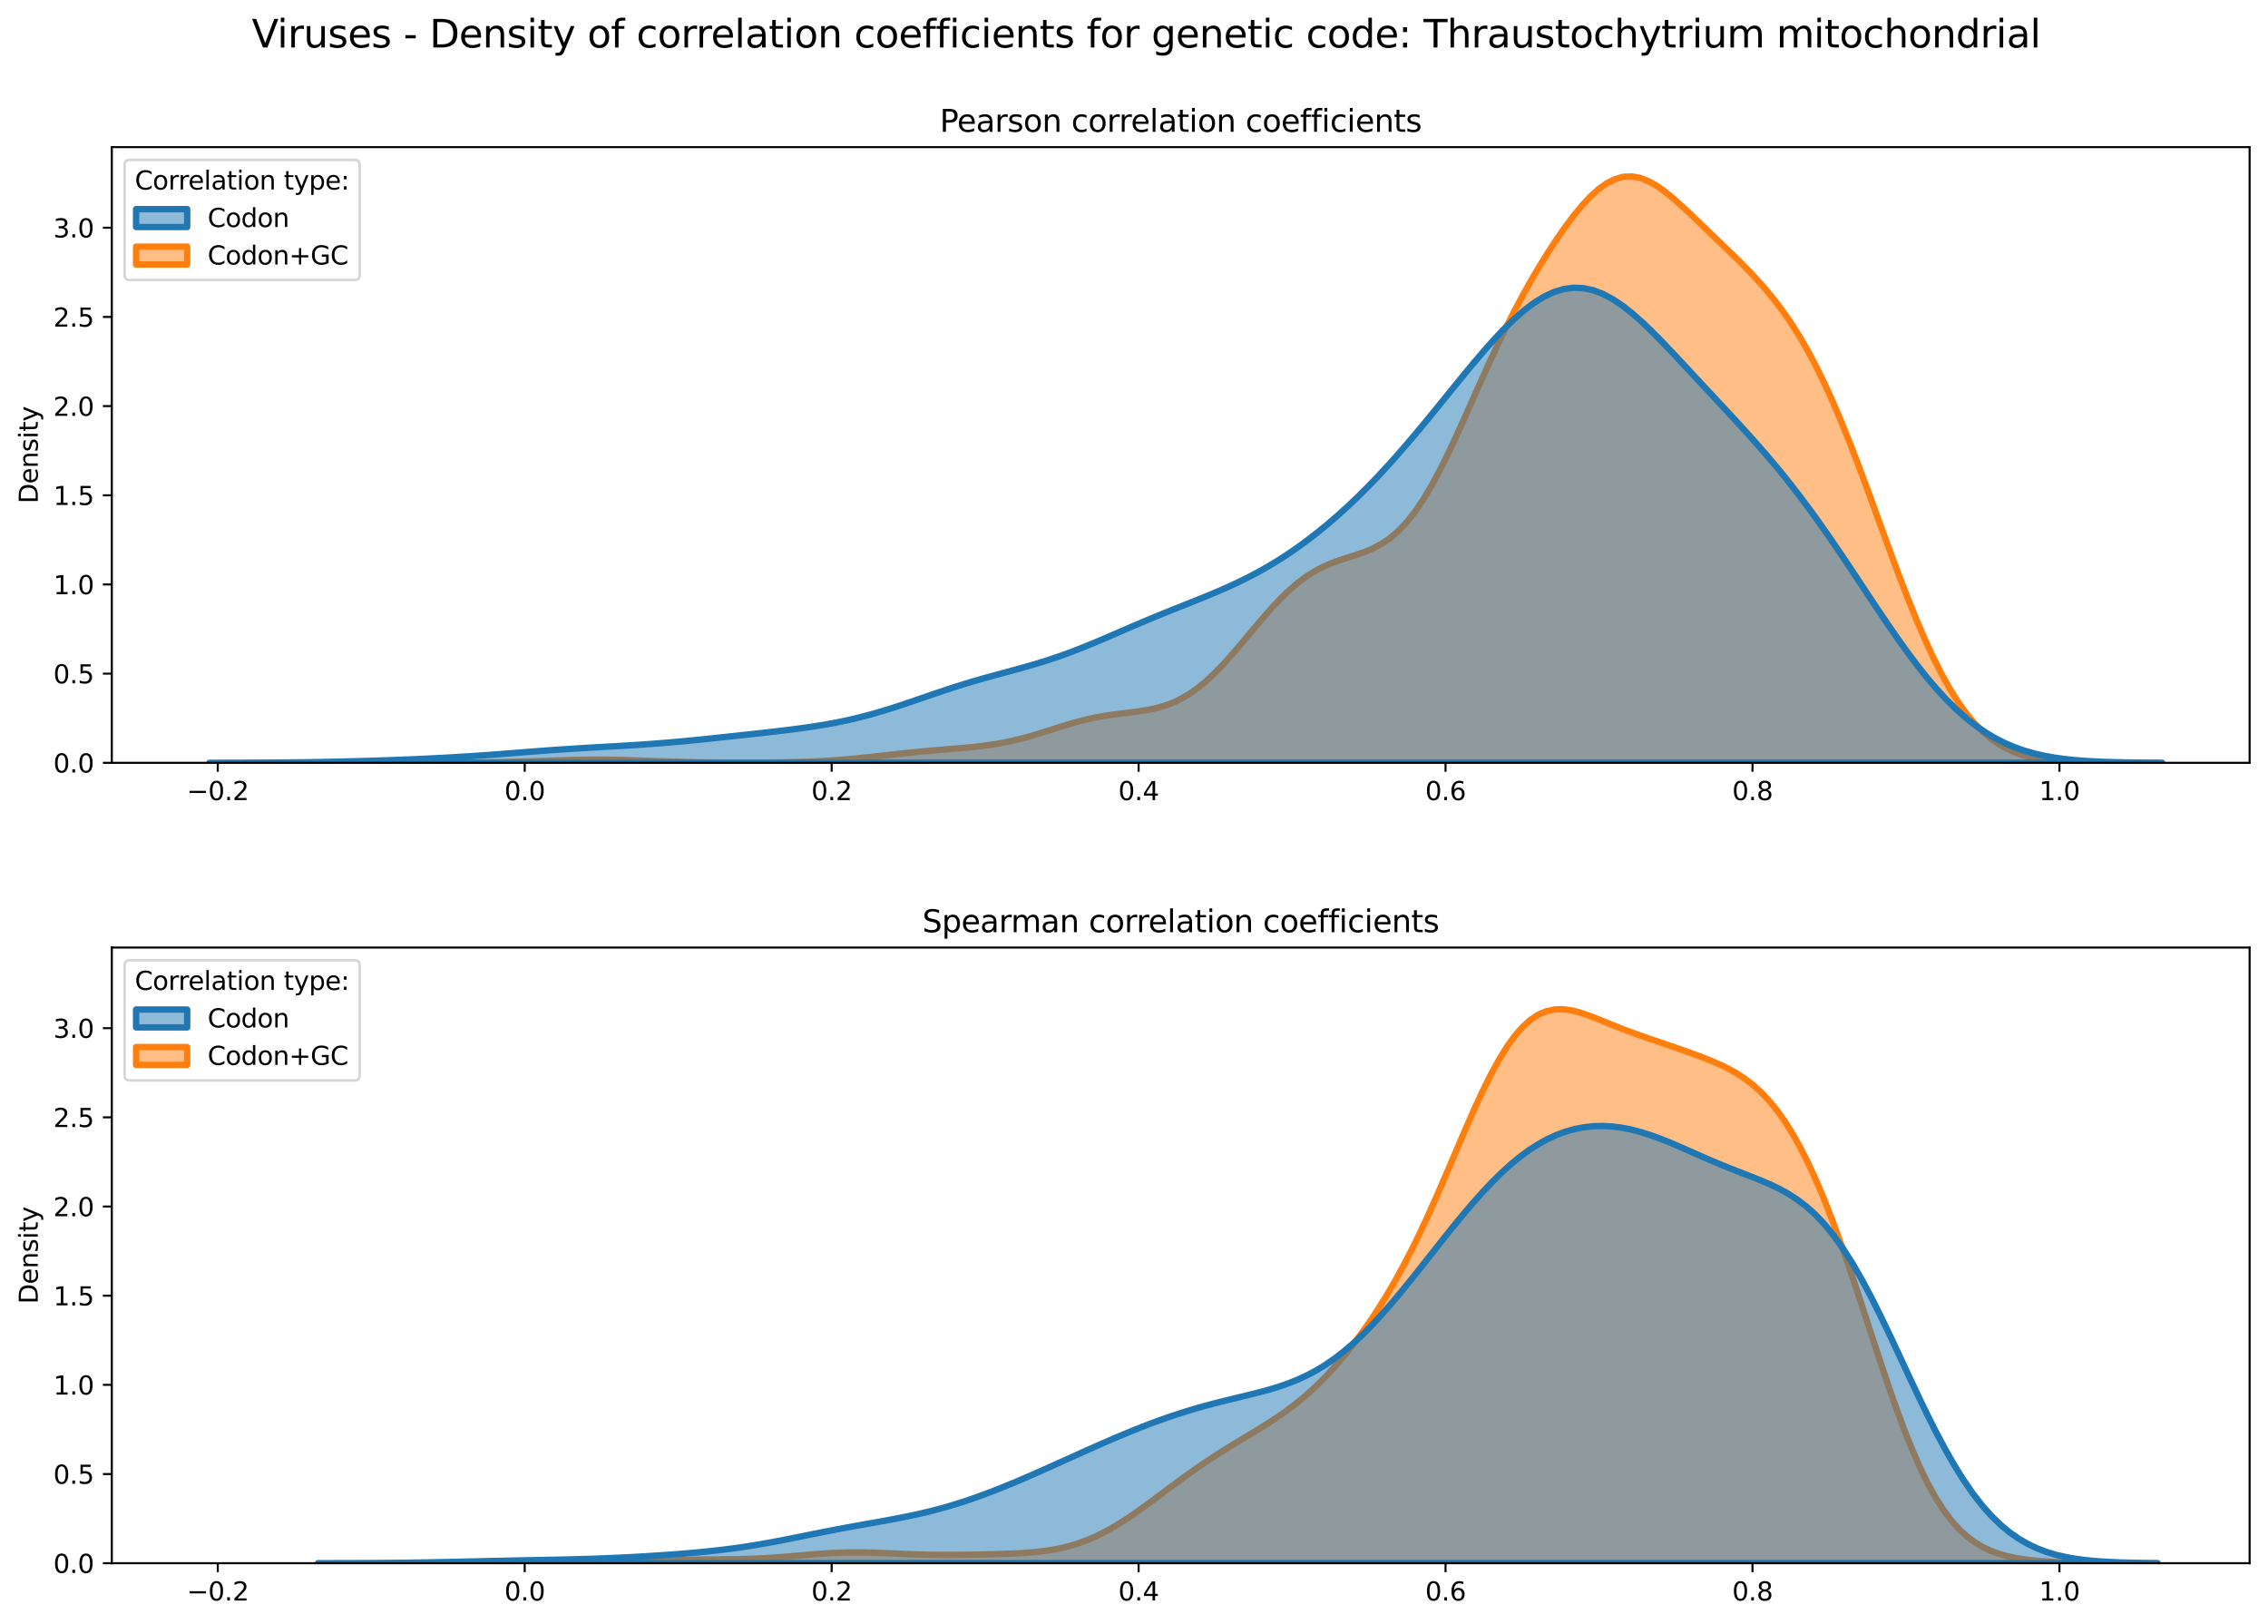 <?xml version="1.0" encoding="utf-8" standalone="no"?>
<!DOCTYPE svg PUBLIC "-//W3C//DTD SVG 1.1//EN"
  "http://www.w3.org/Graphics/SVG/1.1/DTD/svg11.dtd">
<svg xmlns:xlink="http://www.w3.org/1999/xlink" width="887.981pt" height="635.878pt" viewBox="0 0 887.981 635.878" xmlns="http://www.w3.org/2000/svg" version="1.1">
 <defs>
  <style type="text/css">*{stroke-linejoin: round; stroke-linecap: butt}</style>
 </defs>
 <g id="figure_1">
  <g id="patch_1">
   <path d="M 0 635.878 
L 887.981 635.878 
L 887.981 0 
L 0 0 
z
" style="fill: #ffffff"/>
  </g>
  <g id="axes_1">
   <g id="patch_2">
    <path d="M 43.781 298.643 
L 880.781 298.643 
L 880.781 57.6 
L 43.781 57.6 
z
" style="fill: #ffffff"/>
   </g>
   <g id="PolyCollection_1">
    <defs>
     <path id="m1c258d6fee" d="M 171.101 -337.248 
L 171.101 -337.235 
L 174.373 -337.235 
L 177.645 -337.235 
L 180.917 -337.235 
L 184.189 -337.235 
L 187.461 -337.235 
L 190.733 -337.235 
L 194.005 -337.235 
L 197.277 -337.235 
L 200.549 -337.235 
L 203.821 -337.235 
L 207.093 -337.235 
L 210.365 -337.235 
L 213.637 -337.235 
L 216.909 -337.235 
L 220.181 -337.235 
L 223.453 -337.235 
L 226.726 -337.235 
L 229.998 -337.235 
L 233.27 -337.235 
L 236.542 -337.235 
L 239.814 -337.235 
L 243.086 -337.235 
L 246.358 -337.235 
L 249.63 -337.235 
L 252.902 -337.235 
L 256.174 -337.235 
L 259.446 -337.235 
L 262.718 -337.235 
L 265.99 -337.235 
L 269.262 -337.235 
L 272.534 -337.235 
L 275.806 -337.235 
L 279.078 -337.235 
L 282.35 -337.235 
L 285.622 -337.235 
L 288.894 -337.235 
L 292.167 -337.235 
L 295.439 -337.235 
L 298.711 -337.235 
L 301.983 -337.235 
L 305.255 -337.235 
L 308.527 -337.235 
L 311.799 -337.235 
L 315.071 -337.235 
L 318.343 -337.235 
L 321.615 -337.235 
L 324.887 -337.235 
L 328.159 -337.235 
L 331.431 -337.235 
L 334.703 -337.235 
L 337.975 -337.235 
L 341.247 -337.235 
L 344.519 -337.235 
L 347.791 -337.235 
L 351.063 -337.235 
L 354.335 -337.235 
L 357.608 -337.235 
L 360.88 -337.235 
L 364.152 -337.235 
L 367.424 -337.235 
L 370.696 -337.235 
L 373.968 -337.235 
L 377.24 -337.235 
L 380.512 -337.235 
L 383.784 -337.235 
L 387.056 -337.235 
L 390.328 -337.235 
L 393.6 -337.235 
L 396.872 -337.235 
L 400.144 -337.235 
L 403.416 -337.235 
L 406.688 -337.235 
L 409.96 -337.235 
L 413.232 -337.235 
L 416.504 -337.235 
L 419.776 -337.235 
L 423.049 -337.235 
L 426.321 -337.235 
L 429.593 -337.235 
L 432.865 -337.235 
L 436.137 -337.235 
L 439.409 -337.235 
L 442.681 -337.235 
L 445.953 -337.235 
L 449.225 -337.235 
L 452.497 -337.235 
L 455.769 -337.235 
L 459.041 -337.235 
L 462.313 -337.235 
L 465.585 -337.235 
L 468.857 -337.235 
L 472.129 -337.235 
L 475.401 -337.235 
L 478.673 -337.235 
L 481.945 -337.235 
L 485.217 -337.235 
L 488.489 -337.235 
L 491.762 -337.235 
L 495.034 -337.235 
L 498.306 -337.235 
L 501.578 -337.235 
L 504.85 -337.235 
L 508.122 -337.235 
L 511.394 -337.235 
L 514.666 -337.235 
L 517.938 -337.235 
L 521.21 -337.235 
L 524.482 -337.235 
L 527.754 -337.235 
L 531.026 -337.235 
L 534.298 -337.235 
L 537.57 -337.235 
L 540.842 -337.235 
L 544.114 -337.235 
L 547.386 -337.235 
L 550.658 -337.235 
L 553.93 -337.235 
L 557.203 -337.235 
L 560.475 -337.235 
L 563.747 -337.235 
L 567.019 -337.235 
L 570.291 -337.235 
L 573.563 -337.235 
L 576.835 -337.235 
L 580.107 -337.235 
L 583.379 -337.235 
L 586.651 -337.235 
L 589.923 -337.235 
L 593.195 -337.235 
L 596.467 -337.235 
L 599.739 -337.235 
L 603.011 -337.235 
L 606.283 -337.235 
L 609.555 -337.235 
L 612.827 -337.235 
L 616.099 -337.235 
L 619.371 -337.235 
L 622.644 -337.235 
L 625.916 -337.235 
L 629.188 -337.235 
L 632.46 -337.235 
L 635.732 -337.235 
L 639.004 -337.235 
L 642.276 -337.235 
L 645.548 -337.235 
L 648.82 -337.235 
L 652.092 -337.235 
L 655.364 -337.235 
L 658.636 -337.235 
L 661.908 -337.235 
L 665.18 -337.235 
L 668.452 -337.235 
L 671.724 -337.235 
L 674.996 -337.235 
L 678.268 -337.235 
L 681.54 -337.235 
L 684.812 -337.235 
L 688.085 -337.235 
L 691.357 -337.235 
L 694.629 -337.235 
L 697.901 -337.235 
L 701.173 -337.235 
L 704.445 -337.235 
L 707.717 -337.235 
L 710.989 -337.235 
L 714.261 -337.235 
L 717.533 -337.235 
L 720.805 -337.235 
L 724.077 -337.235 
L 727.349 -337.235 
L 730.621 -337.235 
L 733.893 -337.235 
L 737.165 -337.235 
L 740.437 -337.235 
L 743.709 -337.235 
L 746.981 -337.235 
L 750.253 -337.235 
L 753.526 -337.235 
L 756.798 -337.235 
L 760.07 -337.235 
L 763.342 -337.235 
L 766.614 -337.235 
L 769.886 -337.235 
L 773.158 -337.235 
L 776.43 -337.235 
L 779.702 -337.235 
L 782.974 -337.235 
L 786.246 -337.235 
L 789.518 -337.235 
L 792.79 -337.235 
L 796.062 -337.235 
L 799.334 -337.235 
L 802.606 -337.235 
L 805.878 -337.235 
L 809.15 -337.235 
L 812.422 -337.235 
L 815.694 -337.235 
L 818.967 -337.235 
L 822.239 -337.235 
L 822.239 -337.293 
L 822.239 -337.293 
L 818.967 -337.331 
L 815.694 -337.393 
L 812.422 -337.487 
L 809.15 -337.631 
L 805.878 -337.842 
L 802.606 -338.149 
L 799.334 -338.583 
L 796.062 -339.184 
L 792.79 -339.999 
L 789.518 -341.082 
L 786.246 -342.491 
L 782.974 -344.288 
L 779.702 -346.535 
L 776.43 -349.293 
L 773.158 -352.614 
L 769.886 -356.543 
L 766.614 -361.11 
L 763.342 -366.333 
L 760.07 -372.209 
L 756.798 -378.719 
L 753.526 -385.825 
L 750.253 -393.471 
L 746.981 -401.583 
L 743.709 -410.075 
L 740.437 -418.844 
L 737.165 -427.781 
L 733.893 -436.772 
L 730.621 -445.701 
L 727.349 -454.454 
L 724.077 -462.931 
L 720.805 -471.041 
L 717.533 -478.713 
L 714.261 -485.898 
L 710.989 -492.568 
L 707.717 -498.714 
L 704.445 -504.35 
L 701.173 -509.504 
L 697.901 -514.218 
L 694.629 -518.541 
L 691.357 -522.528 
L 688.085 -526.238 
L 684.812 -529.728 
L 681.54 -533.056 
L 678.268 -536.276 
L 674.996 -539.437 
L 671.724 -542.577 
L 668.452 -545.719 
L 665.18 -548.866 
L 661.908 -551.997 
L 658.636 -555.064 
L 655.364 -557.992 
L 652.092 -560.681 
L 648.82 -563.02 
L 645.548 -564.89 
L 642.276 -566.18 
L 639.004 -566.8 
L 635.732 -566.687 
L 632.46 -565.814 
L 629.188 -564.193 
L 625.916 -561.865 
L 622.644 -558.901 
L 619.371 -555.384 
L 616.099 -551.401 
L 612.827 -547.029 
L 609.555 -542.331 
L 606.283 -537.346 
L 603.011 -532.089 
L 599.739 -526.561 
L 596.467 -520.745 
L 593.195 -514.627 
L 589.923 -508.199 
L 586.651 -501.469 
L 583.379 -494.469 
L 580.107 -487.26 
L 576.835 -479.93 
L 573.563 -472.589 
L 570.291 -465.366 
L 567.019 -458.396 
L 563.747 -451.813 
L 560.475 -445.734 
L 557.203 -440.255 
L 553.93 -435.443 
L 550.658 -431.326 
L 547.386 -427.899 
L 544.114 -425.12 
L 540.842 -422.914 
L 537.57 -421.183 
L 534.298 -419.809 
L 531.026 -418.665 
L 527.754 -417.621 
L 524.482 -416.553 
L 521.21 -415.352 
L 517.938 -413.924 
L 514.666 -412.198 
L 511.394 -410.127 
L 508.122 -407.688 
L 504.85 -404.883 
L 501.578 -401.736 
L 498.306 -398.292 
L 495.034 -394.613 
L 491.762 -390.773 
L 488.489 -386.856 
L 485.217 -382.953 
L 481.945 -379.151 
L 478.673 -375.533 
L 475.401 -372.175 
L 472.129 -369.135 
L 468.857 -366.456 
L 465.585 -364.162 
L 462.313 -362.254 
L 459.041 -360.717 
L 455.769 -359.516 
L 452.497 -358.602 
L 449.225 -357.916 
L 445.953 -357.393 
L 442.681 -356.967 
L 439.409 -356.575 
L 436.137 -356.162 
L 432.865 -355.685 
L 429.593 -355.111 
L 426.321 -354.426 
L 423.049 -353.628 
L 419.776 -352.728 
L 416.504 -351.75 
L 413.232 -350.723 
L 409.96 -349.681 
L 406.688 -348.658 
L 403.416 -347.686 
L 400.144 -346.788 
L 396.872 -345.983 
L 393.6 -345.279 
L 390.328 -344.677 
L 387.056 -344.17 
L 383.784 -343.745 
L 380.512 -343.387 
L 377.24 -343.077 
L 373.968 -342.796 
L 370.696 -342.529 
L 367.424 -342.26 
L 364.152 -341.979 
L 360.88 -341.68 
L 357.608 -341.359 
L 354.335 -341.018 
L 351.063 -340.661 
L 347.791 -340.294 
L 344.519 -339.925 
L 341.247 -339.564 
L 337.975 -339.217 
L 334.703 -338.893 
L 331.431 -338.597 
L 328.159 -338.333 
L 324.887 -338.104 
L 321.615 -337.909 
L 318.343 -337.748 
L 315.071 -337.618 
L 311.799 -337.515 
L 308.527 -337.436 
L 305.255 -337.378 
L 301.983 -337.337 
L 298.711 -337.309 
L 295.439 -337.293 
L 292.167 -337.287 
L 288.894 -337.291 
L 285.622 -337.304 
L 282.35 -337.326 
L 279.078 -337.359 
L 275.806 -337.404 
L 272.534 -337.462 
L 269.262 -337.533 
L 265.99 -337.618 
L 262.718 -337.716 
L 259.446 -337.823 
L 256.174 -337.938 
L 252.902 -338.055 
L 249.63 -338.169 
L 246.358 -338.272 
L 243.086 -338.359 
L 239.814 -338.424 
L 236.542 -338.462 
L 233.27 -338.471 
L 229.998 -338.45 
L 226.726 -338.401 
L 223.453 -338.327 
L 220.181 -338.232 
L 216.909 -338.124 
L 213.637 -338.009 
L 210.365 -337.892 
L 207.093 -337.779 
L 203.821 -337.675 
L 200.549 -337.582 
L 197.277 -337.502 
L 194.005 -337.436 
L 190.733 -337.382 
L 187.461 -337.34 
L 184.189 -337.308 
L 180.917 -337.285 
L 177.645 -337.268 
L 174.373 -337.256 
L 171.101 -337.248 
z
" style="stroke: #ff7f0e; stroke-width: 2.5"/>
    </defs>
    <g clip-path="url(#p74595ad466)">
     <use xlink:href="#m1c258d6fee" x="0" y="635.878" style="fill: #ff7f0e; fill-opacity: 0.5; stroke: #ff7f0e; stroke-width: 2.5"/>
    </g>
   </g>
   <g id="PolyCollection_2">
    <defs>
     <path id="me8da7255e5" d="M 82.007 -337.245 
L 82.007 -337.235 
L 85.849 -337.235 
L 89.69 -337.235 
L 93.532 -337.235 
L 97.374 -337.235 
L 101.216 -337.235 
L 105.057 -337.235 
L 108.899 -337.235 
L 112.741 -337.235 
L 116.583 -337.235 
L 120.425 -337.235 
L 124.266 -337.235 
L 128.108 -337.235 
L 131.95 -337.235 
L 135.792 -337.235 
L 139.633 -337.235 
L 143.475 -337.235 
L 147.317 -337.235 
L 151.159 -337.235 
L 155 -337.235 
L 158.842 -337.235 
L 162.684 -337.235 
L 166.526 -337.235 
L 170.368 -337.235 
L 174.209 -337.235 
L 178.051 -337.235 
L 181.893 -337.235 
L 185.735 -337.235 
L 189.576 -337.235 
L 193.418 -337.235 
L 197.26 -337.235 
L 201.102 -337.235 
L 204.943 -337.235 
L 208.785 -337.235 
L 212.627 -337.235 
L 216.469 -337.235 
L 220.31 -337.235 
L 224.152 -337.235 
L 227.994 -337.235 
L 231.836 -337.235 
L 235.678 -337.235 
L 239.519 -337.235 
L 243.361 -337.235 
L 247.203 -337.235 
L 251.045 -337.235 
L 254.886 -337.235 
L 258.728 -337.235 
L 262.57 -337.235 
L 266.412 -337.235 
L 270.253 -337.235 
L 274.095 -337.235 
L 277.937 -337.235 
L 281.779 -337.235 
L 285.621 -337.235 
L 289.462 -337.235 
L 293.304 -337.235 
L 297.146 -337.235 
L 300.988 -337.235 
L 304.829 -337.235 
L 308.671 -337.235 
L 312.513 -337.235 
L 316.355 -337.235 
L 320.196 -337.235 
L 324.038 -337.235 
L 327.88 -337.235 
L 331.722 -337.235 
L 335.564 -337.235 
L 339.405 -337.235 
L 343.247 -337.235 
L 347.089 -337.235 
L 350.931 -337.235 
L 354.772 -337.235 
L 358.614 -337.235 
L 362.456 -337.235 
L 366.298 -337.235 
L 370.139 -337.235 
L 373.981 -337.235 
L 377.823 -337.235 
L 381.665 -337.235 
L 385.507 -337.235 
L 389.348 -337.235 
L 393.19 -337.235 
L 397.032 -337.235 
L 400.874 -337.235 
L 404.715 -337.235 
L 408.557 -337.235 
L 412.399 -337.235 
L 416.241 -337.235 
L 420.082 -337.235 
L 423.924 -337.235 
L 427.766 -337.235 
L 431.608 -337.235 
L 435.449 -337.235 
L 439.291 -337.235 
L 443.133 -337.235 
L 446.975 -337.235 
L 450.817 -337.235 
L 454.658 -337.235 
L 458.5 -337.235 
L 462.342 -337.235 
L 466.184 -337.235 
L 470.025 -337.235 
L 473.867 -337.235 
L 477.709 -337.235 
L 481.551 -337.235 
L 485.392 -337.235 
L 489.234 -337.235 
L 493.076 -337.235 
L 496.918 -337.235 
L 500.76 -337.235 
L 504.601 -337.235 
L 508.443 -337.235 
L 512.285 -337.235 
L 516.127 -337.235 
L 519.968 -337.235 
L 523.81 -337.235 
L 527.652 -337.235 
L 531.494 -337.235 
L 535.335 -337.235 
L 539.177 -337.235 
L 543.019 -337.235 
L 546.861 -337.235 
L 550.703 -337.235 
L 554.544 -337.235 
L 558.386 -337.235 
L 562.228 -337.235 
L 566.07 -337.235 
L 569.911 -337.235 
L 573.753 -337.235 
L 577.595 -337.235 
L 581.437 -337.235 
L 585.278 -337.235 
L 589.12 -337.235 
L 592.962 -337.235 
L 596.804 -337.235 
L 600.646 -337.235 
L 604.487 -337.235 
L 608.329 -337.235 
L 612.171 -337.235 
L 616.013 -337.235 
L 619.854 -337.235 
L 623.696 -337.235 
L 627.538 -337.235 
L 631.38 -337.235 
L 635.221 -337.235 
L 639.063 -337.235 
L 642.905 -337.235 
L 646.747 -337.235 
L 650.588 -337.235 
L 654.43 -337.235 
L 658.272 -337.235 
L 662.114 -337.235 
L 665.956 -337.235 
L 669.797 -337.235 
L 673.639 -337.235 
L 677.481 -337.235 
L 681.323 -337.235 
L 685.164 -337.235 
L 689.006 -337.235 
L 692.848 -337.235 
L 696.69 -337.235 
L 700.531 -337.235 
L 704.373 -337.235 
L 708.215 -337.235 
L 712.057 -337.235 
L 715.899 -337.235 
L 719.74 -337.235 
L 723.582 -337.235 
L 727.424 -337.235 
L 731.266 -337.235 
L 735.107 -337.235 
L 738.949 -337.235 
L 742.791 -337.235 
L 746.633 -337.235 
L 750.474 -337.235 
L 754.316 -337.235 
L 758.158 -337.235 
L 762 -337.235 
L 765.842 -337.235 
L 769.683 -337.235 
L 773.525 -337.235 
L 777.367 -337.235 
L 781.209 -337.235 
L 785.05 -337.235 
L 788.892 -337.235 
L 792.734 -337.235 
L 796.576 -337.235 
L 800.417 -337.235 
L 804.259 -337.235 
L 808.101 -337.235 
L 811.943 -337.235 
L 815.785 -337.235 
L 819.626 -337.235 
L 823.468 -337.235 
L 827.31 -337.235 
L 831.152 -337.235 
L 834.993 -337.235 
L 838.835 -337.235 
L 842.677 -337.235 
L 846.519 -337.235 
L 846.519 -337.268 
L 846.519 -337.268 
L 842.677 -337.287 
L 838.835 -337.316 
L 834.993 -337.357 
L 831.152 -337.418 
L 827.31 -337.505 
L 823.468 -337.627 
L 819.626 -337.797 
L 815.785 -338.028 
L 811.943 -338.34 
L 808.101 -338.753 
L 804.259 -339.292 
L 800.417 -339.984 
L 796.576 -340.861 
L 792.734 -341.954 
L 788.892 -343.299 
L 785.05 -344.927 
L 781.209 -346.87 
L 777.367 -349.156 
L 773.525 -351.808 
L 769.683 -354.841 
L 765.842 -358.263 
L 762 -362.071 
L 758.158 -366.253 
L 754.316 -370.788 
L 750.474 -375.644 
L 746.633 -380.783 
L 742.791 -386.159 
L 738.949 -391.721 
L 735.107 -397.417 
L 731.266 -403.191 
L 727.424 -408.993 
L 723.582 -414.772 
L 719.74 -420.484 
L 715.899 -426.09 
L 712.057 -431.558 
L 708.215 -436.865 
L 704.373 -441.995 
L 700.531 -446.942 
L 696.69 -451.708 
L 692.848 -456.306 
L 689.006 -460.753 
L 685.164 -465.076 
L 681.323 -469.304 
L 677.481 -473.469 
L 673.639 -477.599 
L 669.797 -481.719 
L 665.956 -485.845 
L 662.114 -489.979 
L 658.272 -494.11 
L 654.43 -498.211 
L 650.588 -502.235 
L 646.747 -506.125 
L 642.905 -509.808 
L 639.063 -513.202 
L 635.221 -516.223 
L 631.38 -518.79 
L 627.538 -520.827 
L 623.696 -522.272 
L 619.854 -523.079 
L 616.013 -523.223 
L 612.171 -522.698 
L 608.329 -521.518 
L 604.487 -519.714 
L 600.646 -517.334 
L 596.804 -514.435 
L 592.962 -511.084 
L 589.12 -507.348 
L 585.278 -503.296 
L 581.437 -498.995 
L 577.595 -494.505 
L 573.753 -489.884 
L 569.911 -485.182 
L 566.07 -480.444 
L 562.228 -475.711 
L 558.386 -471.018 
L 554.544 -466.394 
L 550.703 -461.866 
L 546.861 -457.455 
L 543.019 -453.177 
L 539.177 -449.046 
L 535.335 -445.07 
L 531.494 -441.256 
L 527.652 -437.607 
L 523.81 -434.123 
L 519.968 -430.807 
L 516.127 -427.656 
L 512.285 -424.672 
L 508.443 -421.853 
L 504.601 -419.197 
L 500.76 -416.703 
L 496.918 -414.367 
L 493.076 -412.182 
L 489.234 -410.14 
L 485.392 -408.227 
L 481.551 -406.429 
L 477.709 -404.727 
L 473.867 -403.101 
L 470.025 -401.529 
L 466.184 -399.99 
L 462.342 -398.463 
L 458.5 -396.93 
L 454.658 -395.378 
L 450.817 -393.797 
L 446.975 -392.185 
L 443.133 -390.545 
L 439.291 -388.886 
L 435.449 -387.222 
L 431.608 -385.571 
L 427.766 -383.952 
L 423.924 -382.384 
L 420.082 -380.885 
L 416.241 -379.467 
L 412.399 -378.135 
L 408.557 -376.89 
L 404.715 -375.723 
L 400.874 -374.62 
L 397.032 -373.56 
L 393.19 -372.522 
L 389.348 -371.483 
L 385.507 -370.422 
L 381.665 -369.322 
L 377.823 -368.173 
L 373.981 -366.97 
L 370.139 -365.717 
L 366.298 -364.424 
L 362.456 -363.107 
L 358.614 -361.783 
L 354.772 -360.475 
L 350.931 -359.203 
L 347.089 -357.984 
L 343.247 -356.836 
L 339.405 -355.769 
L 335.564 -354.789 
L 331.722 -353.899 
L 327.88 -353.097 
L 324.038 -352.377 
L 320.196 -351.731 
L 316.355 -351.148 
L 312.513 -350.616 
L 308.671 -350.125 
L 304.829 -349.664 
L 300.988 -349.222 
L 297.146 -348.793 
L 293.304 -348.371 
L 289.462 -347.953 
L 285.621 -347.537 
L 281.779 -347.125 
L 277.937 -346.719 
L 274.095 -346.323 
L 270.253 -345.941 
L 266.412 -345.578 
L 262.57 -345.237 
L 258.728 -344.92 
L 254.886 -344.627 
L 251.045 -344.358 
L 247.203 -344.11 
L 243.361 -343.877 
L 239.519 -343.654 
L 235.678 -343.436 
L 231.836 -343.216 
L 227.994 -342.989 
L 224.152 -342.751 
L 220.31 -342.499 
L 216.469 -342.233 
L 212.627 -341.953 
L 208.785 -341.663 
L 204.943 -341.365 
L 201.102 -341.065 
L 197.26 -340.767 
L 193.418 -340.476 
L 189.576 -340.196 
L 185.735 -339.929 
L 181.893 -339.678 
L 178.051 -339.444 
L 174.209 -339.226 
L 170.368 -339.025 
L 166.526 -338.839 
L 162.684 -338.666 
L 158.842 -338.506 
L 155 -338.357 
L 151.159 -338.219 
L 147.317 -338.09 
L 143.475 -337.971 
L 139.633 -337.862 
L 135.792 -337.763 
L 131.95 -337.674 
L 128.108 -337.596 
L 124.266 -337.527 
L 120.425 -337.468 
L 116.583 -337.418 
L 112.741 -337.376 
L 108.899 -337.342 
L 105.057 -337.315 
L 101.216 -337.294 
L 97.374 -337.278 
L 93.532 -337.265 
L 89.69 -337.256 
L 85.849 -337.249 
L 82.007 -337.245 
z
" style="stroke: #1f77b4; stroke-width: 2.5"/>
    </defs>
    <g clip-path="url(#p74595ad466)">
     <use xlink:href="#me8da7255e5" x="0" y="635.878" style="fill: #1f77b4; fill-opacity: 0.5; stroke: #1f77b4; stroke-width: 2.5"/>
    </g>
   </g>
   <g id="matplotlib.axis_1">
    <g id="xtick_1">
     <g id="line2d_1">
      <defs>
       <path id="mc38aa3a3a3" d="M 0 0 
L 0 3.5 
" style="stroke: #000000; stroke-width: 0.8"/>
      </defs>
      <g>
       <use xlink:href="#mc38aa3a3a3" x="85.264" y="298.643" style="stroke: #000000; stroke-width: 0.8"/>
      </g>
     </g>
     <g id="text_1">
      <!-- −0.2 -->
      <g transform="translate(73.123 313.242) scale(0.1 -0.1)">
       <defs>
        <path id="DejaVuSans-2212" d="M 678 2272 
L 4684 2272 
L 4684 1741 
L 678 1741 
L 678 2272 
z
" transform="scale(0.016)"/>
        <path id="DejaVuSans-30" d="M 2034 4250 
Q 1547 4250 1301 3770 
Q 1056 3291 1056 2328 
Q 1056 1369 1301 889 
Q 1547 409 2034 409 
Q 2525 409 2770 889 
Q 3016 1369 3016 2328 
Q 3016 3291 2770 3770 
Q 2525 4250 2034 4250 
z
M 2034 4750 
Q 2819 4750 3233 4129 
Q 3647 3509 3647 2328 
Q 3647 1150 3233 529 
Q 2819 -91 2034 -91 
Q 1250 -91 836 529 
Q 422 1150 422 2328 
Q 422 3509 836 4129 
Q 1250 4750 2034 4750 
z
" transform="scale(0.016)"/>
        <path id="DejaVuSans-2e" d="M 684 794 
L 1344 794 
L 1344 0 
L 684 0 
L 684 794 
z
" transform="scale(0.016)"/>
        <path id="DejaVuSans-32" d="M 1228 531 
L 3431 531 
L 3431 0 
L 469 0 
L 469 531 
Q 828 903 1448 1529 
Q 2069 2156 2228 2338 
Q 2531 2678 2651 2914 
Q 2772 3150 2772 3378 
Q 2772 3750 2511 3984 
Q 2250 4219 1831 4219 
Q 1534 4219 1204 4116 
Q 875 4013 500 3803 
L 500 4441 
Q 881 4594 1212 4672 
Q 1544 4750 1819 4750 
Q 2544 4750 2975 4387 
Q 3406 4025 3406 3419 
Q 3406 3131 3298 2873 
Q 3191 2616 2906 2266 
Q 2828 2175 2409 1742 
Q 1991 1309 1228 531 
z
" transform="scale(0.016)"/>
       </defs>
       <use xlink:href="#DejaVuSans-2212"/>
       <use xlink:href="#DejaVuSans-30" x="83.789"/>
       <use xlink:href="#DejaVuSans-2e" x="147.412"/>
       <use xlink:href="#DejaVuSans-32" x="179.199"/>
      </g>
     </g>
    </g>
    <g id="xtick_2">
     <g id="line2d_2">
      <g>
       <use xlink:href="#mc38aa3a3a3" x="205.44" y="298.643" style="stroke: #000000; stroke-width: 0.8"/>
      </g>
     </g>
     <g id="text_2">
      <!-- 0.0 -->
      <g transform="translate(197.489 313.242) scale(0.1 -0.1)">
       <use xlink:href="#DejaVuSans-30"/>
       <use xlink:href="#DejaVuSans-2e" x="63.623"/>
       <use xlink:href="#DejaVuSans-30" x="95.41"/>
      </g>
     </g>
    </g>
    <g id="xtick_3">
     <g id="line2d_3">
      <g>
       <use xlink:href="#mc38aa3a3a3" x="325.617" y="298.643" style="stroke: #000000; stroke-width: 0.8"/>
      </g>
     </g>
     <g id="text_3">
      <!-- 0.2 -->
      <g transform="translate(317.665 313.242) scale(0.1 -0.1)">
       <use xlink:href="#DejaVuSans-30"/>
       <use xlink:href="#DejaVuSans-2e" x="63.623"/>
       <use xlink:href="#DejaVuSans-32" x="95.41"/>
      </g>
     </g>
    </g>
    <g id="xtick_4">
     <g id="line2d_4">
      <g>
       <use xlink:href="#mc38aa3a3a3" x="445.793" y="298.643" style="stroke: #000000; stroke-width: 0.8"/>
      </g>
     </g>
     <g id="text_4">
      <!-- 0.4 -->
      <g transform="translate(437.841 313.242) scale(0.1 -0.1)">
       <defs>
        <path id="DejaVuSans-34" d="M 2419 4116 
L 825 1625 
L 2419 1625 
L 2419 4116 
z
M 2253 4666 
L 3047 4666 
L 3047 1625 
L 3713 1625 
L 3713 1100 
L 3047 1100 
L 3047 0 
L 2419 0 
L 2419 1100 
L 313 1100 
L 313 1709 
L 2253 4666 
z
" transform="scale(0.016)"/>
       </defs>
       <use xlink:href="#DejaVuSans-30"/>
       <use xlink:href="#DejaVuSans-2e" x="63.623"/>
       <use xlink:href="#DejaVuSans-34" x="95.41"/>
      </g>
     </g>
    </g>
    <g id="xtick_5">
     <g id="line2d_5">
      <g>
       <use xlink:href="#mc38aa3a3a3" x="565.969" y="298.643" style="stroke: #000000; stroke-width: 0.8"/>
      </g>
     </g>
     <g id="text_5">
      <!-- 0.6 -->
      <g transform="translate(558.018 313.242) scale(0.1 -0.1)">
       <defs>
        <path id="DejaVuSans-36" d="M 2113 2584 
Q 1688 2584 1439 2293 
Q 1191 2003 1191 1497 
Q 1191 994 1439 701 
Q 1688 409 2113 409 
Q 2538 409 2786 701 
Q 3034 994 3034 1497 
Q 3034 2003 2786 2293 
Q 2538 2584 2113 2584 
z
M 3366 4563 
L 3366 3988 
Q 3128 4100 2886 4159 
Q 2644 4219 2406 4219 
Q 1781 4219 1451 3797 
Q 1122 3375 1075 2522 
Q 1259 2794 1537 2939 
Q 1816 3084 2150 3084 
Q 2853 3084 3261 2657 
Q 3669 2231 3669 1497 
Q 3669 778 3244 343 
Q 2819 -91 2113 -91 
Q 1303 -91 875 529 
Q 447 1150 447 2328 
Q 447 3434 972 4092 
Q 1497 4750 2381 4750 
Q 2619 4750 2861 4703 
Q 3103 4656 3366 4563 
z
" transform="scale(0.016)"/>
       </defs>
       <use xlink:href="#DejaVuSans-30"/>
       <use xlink:href="#DejaVuSans-2e" x="63.623"/>
       <use xlink:href="#DejaVuSans-36" x="95.41"/>
      </g>
     </g>
    </g>
    <g id="xtick_6">
     <g id="line2d_6">
      <g>
       <use xlink:href="#mc38aa3a3a3" x="686.146" y="298.643" style="stroke: #000000; stroke-width: 0.8"/>
      </g>
     </g>
     <g id="text_6">
      <!-- 0.8 -->
      <g transform="translate(678.194 313.242) scale(0.1 -0.1)">
       <defs>
        <path id="DejaVuSans-38" d="M 2034 2216 
Q 1584 2216 1326 1975 
Q 1069 1734 1069 1313 
Q 1069 891 1326 650 
Q 1584 409 2034 409 
Q 2484 409 2743 651 
Q 3003 894 3003 1313 
Q 3003 1734 2745 1975 
Q 2488 2216 2034 2216 
z
M 1403 2484 
Q 997 2584 770 2862 
Q 544 3141 544 3541 
Q 544 4100 942 4425 
Q 1341 4750 2034 4750 
Q 2731 4750 3128 4425 
Q 3525 4100 3525 3541 
Q 3525 3141 3298 2862 
Q 3072 2584 2669 2484 
Q 3125 2378 3379 2068 
Q 3634 1759 3634 1313 
Q 3634 634 3220 271 
Q 2806 -91 2034 -91 
Q 1263 -91 848 271 
Q 434 634 434 1313 
Q 434 1759 690 2068 
Q 947 2378 1403 2484 
z
M 1172 3481 
Q 1172 3119 1398 2916 
Q 1625 2713 2034 2713 
Q 2441 2713 2670 2916 
Q 2900 3119 2900 3481 
Q 2900 3844 2670 4047 
Q 2441 4250 2034 4250 
Q 1625 4250 1398 4047 
Q 1172 3844 1172 3481 
z
" transform="scale(0.016)"/>
       </defs>
       <use xlink:href="#DejaVuSans-30"/>
       <use xlink:href="#DejaVuSans-2e" x="63.623"/>
       <use xlink:href="#DejaVuSans-38" x="95.41"/>
      </g>
     </g>
    </g>
    <g id="xtick_7">
     <g id="line2d_7">
      <g>
       <use xlink:href="#mc38aa3a3a3" x="806.322" y="298.643" style="stroke: #000000; stroke-width: 0.8"/>
      </g>
     </g>
     <g id="text_7">
      <!-- 1.0 -->
      <g transform="translate(798.371 313.242) scale(0.1 -0.1)">
       <defs>
        <path id="DejaVuSans-31" d="M 794 531 
L 1825 531 
L 1825 4091 
L 703 3866 
L 703 4441 
L 1819 4666 
L 2450 4666 
L 2450 531 
L 3481 531 
L 3481 0 
L 794 0 
L 794 531 
z
" transform="scale(0.016)"/>
       </defs>
       <use xlink:href="#DejaVuSans-31"/>
       <use xlink:href="#DejaVuSans-2e" x="63.623"/>
       <use xlink:href="#DejaVuSans-30" x="95.41"/>
      </g>
     </g>
    </g>
   </g>
   <g id="matplotlib.axis_2">
    <g id="ytick_1">
     <g id="line2d_8">
      <defs>
       <path id="mb69f7fb355" d="M 0 0 
L -3.5 0 
" style="stroke: #000000; stroke-width: 0.8"/>
      </defs>
      <g>
       <use xlink:href="#mb69f7fb355" x="43.781" y="298.643" style="stroke: #000000; stroke-width: 0.8"/>
      </g>
     </g>
     <g id="text_8">
      <!-- 0.0 -->
      <g transform="translate(20.878 302.443) scale(0.1 -0.1)">
       <use xlink:href="#DejaVuSans-30"/>
       <use xlink:href="#DejaVuSans-2e" x="63.623"/>
       <use xlink:href="#DejaVuSans-30" x="95.41"/>
      </g>
     </g>
    </g>
    <g id="ytick_2">
     <g id="line2d_9">
      <g>
       <use xlink:href="#mb69f7fb355" x="43.781" y="263.73" style="stroke: #000000; stroke-width: 0.8"/>
      </g>
     </g>
     <g id="text_9">
      <!-- 0.5 -->
      <g transform="translate(20.878 267.529) scale(0.1 -0.1)">
       <defs>
        <path id="DejaVuSans-35" d="M 691 4666 
L 3169 4666 
L 3169 4134 
L 1269 4134 
L 1269 2991 
Q 1406 3038 1543 3061 
Q 1681 3084 1819 3084 
Q 2600 3084 3056 2656 
Q 3513 2228 3513 1497 
Q 3513 744 3044 326 
Q 2575 -91 1722 -91 
Q 1428 -91 1123 -41 
Q 819 9 494 109 
L 494 744 
Q 775 591 1075 516 
Q 1375 441 1709 441 
Q 2250 441 2565 725 
Q 2881 1009 2881 1497 
Q 2881 1984 2565 2268 
Q 2250 2553 1709 2553 
Q 1456 2553 1204 2497 
Q 953 2441 691 2322 
L 691 4666 
z
" transform="scale(0.016)"/>
       </defs>
       <use xlink:href="#DejaVuSans-30"/>
       <use xlink:href="#DejaVuSans-2e" x="63.623"/>
       <use xlink:href="#DejaVuSans-35" x="95.41"/>
      </g>
     </g>
    </g>
    <g id="ytick_3">
     <g id="line2d_10">
      <g>
       <use xlink:href="#mb69f7fb355" x="43.781" y="228.816" style="stroke: #000000; stroke-width: 0.8"/>
      </g>
     </g>
     <g id="text_10">
      <!-- 1.0 -->
      <g transform="translate(20.878 232.616) scale(0.1 -0.1)">
       <use xlink:href="#DejaVuSans-31"/>
       <use xlink:href="#DejaVuSans-2e" x="63.623"/>
       <use xlink:href="#DejaVuSans-30" x="95.41"/>
      </g>
     </g>
    </g>
    <g id="ytick_4">
     <g id="line2d_11">
      <g>
       <use xlink:href="#mb69f7fb355" x="43.781" y="193.903" style="stroke: #000000; stroke-width: 0.8"/>
      </g>
     </g>
     <g id="text_11">
      <!-- 1.5 -->
      <g transform="translate(20.878 197.702) scale(0.1 -0.1)">
       <use xlink:href="#DejaVuSans-31"/>
       <use xlink:href="#DejaVuSans-2e" x="63.623"/>
       <use xlink:href="#DejaVuSans-35" x="95.41"/>
      </g>
     </g>
    </g>
    <g id="ytick_5">
     <g id="line2d_12">
      <g>
       <use xlink:href="#mb69f7fb355" x="43.781" y="158.989" style="stroke: #000000; stroke-width: 0.8"/>
      </g>
     </g>
     <g id="text_12">
      <!-- 2.0 -->
      <g transform="translate(20.878 162.788) scale(0.1 -0.1)">
       <use xlink:href="#DejaVuSans-32"/>
       <use xlink:href="#DejaVuSans-2e" x="63.623"/>
       <use xlink:href="#DejaVuSans-30" x="95.41"/>
      </g>
     </g>
    </g>
    <g id="ytick_6">
     <g id="line2d_13">
      <g>
       <use xlink:href="#mb69f7fb355" x="43.781" y="124.076" style="stroke: #000000; stroke-width: 0.8"/>
      </g>
     </g>
     <g id="text_13">
      <!-- 2.5 -->
      <g transform="translate(20.878 127.875) scale(0.1 -0.1)">
       <use xlink:href="#DejaVuSans-32"/>
       <use xlink:href="#DejaVuSans-2e" x="63.623"/>
       <use xlink:href="#DejaVuSans-35" x="95.41"/>
      </g>
     </g>
    </g>
    <g id="ytick_7">
     <g id="line2d_14">
      <g>
       <use xlink:href="#mb69f7fb355" x="43.781" y="89.162" style="stroke: #000000; stroke-width: 0.8"/>
      </g>
     </g>
     <g id="text_14">
      <!-- 3.0 -->
      <g transform="translate(20.878 92.961) scale(0.1 -0.1)">
       <defs>
        <path id="DejaVuSans-33" d="M 2597 2516 
Q 3050 2419 3304 2112 
Q 3559 1806 3559 1356 
Q 3559 666 3084 287 
Q 2609 -91 1734 -91 
Q 1441 -91 1130 -33 
Q 819 25 488 141 
L 488 750 
Q 750 597 1062 519 
Q 1375 441 1716 441 
Q 2309 441 2620 675 
Q 2931 909 2931 1356 
Q 2931 1769 2642 2001 
Q 2353 2234 1838 2234 
L 1294 2234 
L 1294 2753 
L 1863 2753 
Q 2328 2753 2575 2939 
Q 2822 3125 2822 3475 
Q 2822 3834 2567 4026 
Q 2313 4219 1838 4219 
Q 1578 4219 1281 4162 
Q 984 4106 628 3988 
L 628 4550 
Q 988 4650 1302 4700 
Q 1616 4750 1894 4750 
Q 2613 4750 3031 4423 
Q 3450 4097 3450 3541 
Q 3450 3153 3228 2886 
Q 3006 2619 2597 2516 
z
" transform="scale(0.016)"/>
       </defs>
       <use xlink:href="#DejaVuSans-33"/>
       <use xlink:href="#DejaVuSans-2e" x="63.623"/>
       <use xlink:href="#DejaVuSans-30" x="95.41"/>
      </g>
     </g>
    </g>
    <g id="text_15">
     <!-- Density -->
     <g transform="translate(14.798 197.13) rotate(-90) scale(0.1 -0.1)">
      <defs>
       <path id="DejaVuSans-44" d="M 1259 4147 
L 1259 519 
L 2022 519 
Q 2988 519 3436 956 
Q 3884 1394 3884 2338 
Q 3884 3275 3436 3711 
Q 2988 4147 2022 4147 
L 1259 4147 
z
M 628 4666 
L 1925 4666 
Q 3281 4666 3915 4102 
Q 4550 3538 4550 2338 
Q 4550 1131 3912 565 
Q 3275 0 1925 0 
L 628 0 
L 628 4666 
z
" transform="scale(0.016)"/>
       <path id="DejaVuSans-65" d="M 3597 1894 
L 3597 1613 
L 953 1613 
Q 991 1019 1311 708 
Q 1631 397 2203 397 
Q 2534 397 2845 478 
Q 3156 559 3463 722 
L 3463 178 
Q 3153 47 2828 -22 
Q 2503 -91 2169 -91 
Q 1331 -91 842 396 
Q 353 884 353 1716 
Q 353 2575 817 3079 
Q 1281 3584 2069 3584 
Q 2775 3584 3186 3129 
Q 3597 2675 3597 1894 
z
M 3022 2063 
Q 3016 2534 2758 2815 
Q 2500 3097 2075 3097 
Q 1594 3097 1305 2825 
Q 1016 2553 972 2059 
L 3022 2063 
z
" transform="scale(0.016)"/>
       <path id="DejaVuSans-6e" d="M 3513 2113 
L 3513 0 
L 2938 0 
L 2938 2094 
Q 2938 2591 2744 2837 
Q 2550 3084 2163 3084 
Q 1697 3084 1428 2787 
Q 1159 2491 1159 1978 
L 1159 0 
L 581 0 
L 581 3500 
L 1159 3500 
L 1159 2956 
Q 1366 3272 1645 3428 
Q 1925 3584 2291 3584 
Q 2894 3584 3203 3211 
Q 3513 2838 3513 2113 
z
" transform="scale(0.016)"/>
       <path id="DejaVuSans-73" d="M 2834 3397 
L 2834 2853 
Q 2591 2978 2328 3040 
Q 2066 3103 1784 3103 
Q 1356 3103 1142 2972 
Q 928 2841 928 2578 
Q 928 2378 1081 2264 
Q 1234 2150 1697 2047 
L 1894 2003 
Q 2506 1872 2764 1633 
Q 3022 1394 3022 966 
Q 3022 478 2636 193 
Q 2250 -91 1575 -91 
Q 1294 -91 989 -36 
Q 684 19 347 128 
L 347 722 
Q 666 556 975 473 
Q 1284 391 1588 391 
Q 1994 391 2212 530 
Q 2431 669 2431 922 
Q 2431 1156 2273 1281 
Q 2116 1406 1581 1522 
L 1381 1569 
Q 847 1681 609 1914 
Q 372 2147 372 2553 
Q 372 3047 722 3315 
Q 1072 3584 1716 3584 
Q 2034 3584 2315 3537 
Q 2597 3491 2834 3397 
z
" transform="scale(0.016)"/>
       <path id="DejaVuSans-69" d="M 603 3500 
L 1178 3500 
L 1178 0 
L 603 0 
L 603 3500 
z
M 603 4863 
L 1178 4863 
L 1178 4134 
L 603 4134 
L 603 4863 
z
" transform="scale(0.016)"/>
       <path id="DejaVuSans-74" d="M 1172 4494 
L 1172 3500 
L 2356 3500 
L 2356 3053 
L 1172 3053 
L 1172 1153 
Q 1172 725 1289 603 
Q 1406 481 1766 481 
L 2356 481 
L 2356 0 
L 1766 0 
Q 1100 0 847 248 
Q 594 497 594 1153 
L 594 3053 
L 172 3053 
L 172 3500 
L 594 3500 
L 594 4494 
L 1172 4494 
z
" transform="scale(0.016)"/>
       <path id="DejaVuSans-79" d="M 2059 -325 
Q 1816 -950 1584 -1140 
Q 1353 -1331 966 -1331 
L 506 -1331 
L 506 -850 
L 844 -850 
Q 1081 -850 1212 -737 
Q 1344 -625 1503 -206 
L 1606 56 
L 191 3500 
L 800 3500 
L 1894 763 
L 2988 3500 
L 3597 3500 
L 2059 -325 
z
" transform="scale(0.016)"/>
      </defs>
      <use xlink:href="#DejaVuSans-44"/>
      <use xlink:href="#DejaVuSans-65" x="77.002"/>
      <use xlink:href="#DejaVuSans-6e" x="138.525"/>
      <use xlink:href="#DejaVuSans-73" x="201.904"/>
      <use xlink:href="#DejaVuSans-69" x="254.004"/>
      <use xlink:href="#DejaVuSans-74" x="281.787"/>
      <use xlink:href="#DejaVuSans-79" x="320.996"/>
     </g>
    </g>
   </g>
   <g id="patch_3">
    <path d="M 43.781 298.643 
L 43.781 57.6 
" style="fill: none; stroke: #000000; stroke-width: 0.8; stroke-linejoin: miter; stroke-linecap: square"/>
   </g>
   <g id="patch_4">
    <path d="M 880.781 298.643 
L 880.781 57.6 
" style="fill: none; stroke: #000000; stroke-width: 0.8; stroke-linejoin: miter; stroke-linecap: square"/>
   </g>
   <g id="patch_5">
    <path d="M 43.781 298.643 
L 880.781 298.643 
" style="fill: none; stroke: #000000; stroke-width: 0.8; stroke-linejoin: miter; stroke-linecap: square"/>
   </g>
   <g id="patch_6">
    <path d="M 43.781 57.6 
L 880.781 57.6 
" style="fill: none; stroke: #000000; stroke-width: 0.8; stroke-linejoin: miter; stroke-linecap: square"/>
   </g>
   <g id="text_16">
    <!-- Pearson correlation coefficients -->
    <g transform="translate(367.949 51.6) scale(0.12 -0.12)">
     <defs>
      <path id="DejaVuSans-50" d="M 1259 4147 
L 1259 2394 
L 2053 2394 
Q 2494 2394 2734 2622 
Q 2975 2850 2975 3272 
Q 2975 3691 2734 3919 
Q 2494 4147 2053 4147 
L 1259 4147 
z
M 628 4666 
L 2053 4666 
Q 2838 4666 3239 4311 
Q 3641 3956 3641 3272 
Q 3641 2581 3239 2228 
Q 2838 1875 2053 1875 
L 1259 1875 
L 1259 0 
L 628 0 
L 628 4666 
z
" transform="scale(0.016)"/>
      <path id="DejaVuSans-61" d="M 2194 1759 
Q 1497 1759 1228 1600 
Q 959 1441 959 1056 
Q 959 750 1161 570 
Q 1363 391 1709 391 
Q 2188 391 2477 730 
Q 2766 1069 2766 1631 
L 2766 1759 
L 2194 1759 
z
M 3341 1997 
L 3341 0 
L 2766 0 
L 2766 531 
Q 2569 213 2275 61 
Q 1981 -91 1556 -91 
Q 1019 -91 701 211 
Q 384 513 384 1019 
Q 384 1609 779 1909 
Q 1175 2209 1959 2209 
L 2766 2209 
L 2766 2266 
Q 2766 2663 2505 2880 
Q 2244 3097 1772 3097 
Q 1472 3097 1187 3025 
Q 903 2953 641 2809 
L 641 3341 
Q 956 3463 1253 3523 
Q 1550 3584 1831 3584 
Q 2591 3584 2966 3190 
Q 3341 2797 3341 1997 
z
" transform="scale(0.016)"/>
      <path id="DejaVuSans-72" d="M 2631 2963 
Q 2534 3019 2420 3045 
Q 2306 3072 2169 3072 
Q 1681 3072 1420 2755 
Q 1159 2438 1159 1844 
L 1159 0 
L 581 0 
L 581 3500 
L 1159 3500 
L 1159 2956 
Q 1341 3275 1631 3429 
Q 1922 3584 2338 3584 
Q 2397 3584 2469 3576 
Q 2541 3569 2628 3553 
L 2631 2963 
z
" transform="scale(0.016)"/>
      <path id="DejaVuSans-6f" d="M 1959 3097 
Q 1497 3097 1228 2736 
Q 959 2375 959 1747 
Q 959 1119 1226 758 
Q 1494 397 1959 397 
Q 2419 397 2687 759 
Q 2956 1122 2956 1747 
Q 2956 2369 2687 2733 
Q 2419 3097 1959 3097 
z
M 1959 3584 
Q 2709 3584 3137 3096 
Q 3566 2609 3566 1747 
Q 3566 888 3137 398 
Q 2709 -91 1959 -91 
Q 1206 -91 779 398 
Q 353 888 353 1747 
Q 353 2609 779 3096 
Q 1206 3584 1959 3584 
z
" transform="scale(0.016)"/>
      <path id="DejaVuSans-20" transform="scale(0.016)"/>
      <path id="DejaVuSans-63" d="M 3122 3366 
L 3122 2828 
Q 2878 2963 2633 3030 
Q 2388 3097 2138 3097 
Q 1578 3097 1268 2742 
Q 959 2388 959 1747 
Q 959 1106 1268 751 
Q 1578 397 2138 397 
Q 2388 397 2633 464 
Q 2878 531 3122 666 
L 3122 134 
Q 2881 22 2623 -34 
Q 2366 -91 2075 -91 
Q 1284 -91 818 406 
Q 353 903 353 1747 
Q 353 2603 823 3093 
Q 1294 3584 2113 3584 
Q 2378 3584 2631 3529 
Q 2884 3475 3122 3366 
z
" transform="scale(0.016)"/>
      <path id="DejaVuSans-6c" d="M 603 4863 
L 1178 4863 
L 1178 0 
L 603 0 
L 603 4863 
z
" transform="scale(0.016)"/>
      <path id="DejaVuSans-66" d="M 2375 4863 
L 2375 4384 
L 1825 4384 
Q 1516 4384 1395 4259 
Q 1275 4134 1275 3809 
L 1275 3500 
L 2222 3500 
L 2222 3053 
L 1275 3053 
L 1275 0 
L 697 0 
L 697 3053 
L 147 3053 
L 147 3500 
L 697 3500 
L 697 3744 
Q 697 4328 969 4595 
Q 1241 4863 1831 4863 
L 2375 4863 
z
" transform="scale(0.016)"/>
     </defs>
     <use xlink:href="#DejaVuSans-50"/>
     <use xlink:href="#DejaVuSans-65" x="56.678"/>
     <use xlink:href="#DejaVuSans-61" x="118.201"/>
     <use xlink:href="#DejaVuSans-72" x="179.48"/>
     <use xlink:href="#DejaVuSans-73" x="220.594"/>
     <use xlink:href="#DejaVuSans-6f" x="272.693"/>
     <use xlink:href="#DejaVuSans-6e" x="333.875"/>
     <use xlink:href="#DejaVuSans-20" x="397.254"/>
     <use xlink:href="#DejaVuSans-63" x="429.041"/>
     <use xlink:href="#DejaVuSans-6f" x="484.021"/>
     <use xlink:href="#DejaVuSans-72" x="545.203"/>
     <use xlink:href="#DejaVuSans-72" x="584.566"/>
     <use xlink:href="#DejaVuSans-65" x="623.43"/>
     <use xlink:href="#DejaVuSans-6c" x="684.953"/>
     <use xlink:href="#DejaVuSans-61" x="712.736"/>
     <use xlink:href="#DejaVuSans-74" x="774.016"/>
     <use xlink:href="#DejaVuSans-69" x="813.225"/>
     <use xlink:href="#DejaVuSans-6f" x="841.008"/>
     <use xlink:href="#DejaVuSans-6e" x="902.189"/>
     <use xlink:href="#DejaVuSans-20" x="965.568"/>
     <use xlink:href="#DejaVuSans-63" x="997.355"/>
     <use xlink:href="#DejaVuSans-6f" x="1052.336"/>
     <use xlink:href="#DejaVuSans-65" x="1113.518"/>
     <use xlink:href="#DejaVuSans-66" x="1175.041"/>
     <use xlink:href="#DejaVuSans-66" x="1210.246"/>
     <use xlink:href="#DejaVuSans-69" x="1245.451"/>
     <use xlink:href="#DejaVuSans-63" x="1273.234"/>
     <use xlink:href="#DejaVuSans-69" x="1328.215"/>
     <use xlink:href="#DejaVuSans-65" x="1355.998"/>
     <use xlink:href="#DejaVuSans-6e" x="1417.521"/>
     <use xlink:href="#DejaVuSans-74" x="1480.9"/>
     <use xlink:href="#DejaVuSans-73" x="1520.109"/>
    </g>
   </g>
   <g id="legend_1">
    <g id="patch_7">
     <path d="M 50.781 109.634 
L 138.806 109.634 
Q 140.806 109.634 140.806 107.634 
L 140.806 64.6 
Q 140.806 62.6 138.806 62.6 
L 50.781 62.6 
Q 48.781 62.6 48.781 64.6 
L 48.781 107.634 
Q 48.781 109.634 50.781 109.634 
z
" style="fill: #ffffff; opacity: 0.8; stroke: #cccccc; stroke-linejoin: miter"/>
    </g>
    <g id="text_17">
     <!-- Correlation type: -->
     <g transform="translate(52.781 74.198) scale(0.1 -0.1)">
      <defs>
       <path id="DejaVuSans-43" d="M 4122 4306 
L 4122 3641 
Q 3803 3938 3442 4084 
Q 3081 4231 2675 4231 
Q 1875 4231 1450 3742 
Q 1025 3253 1025 2328 
Q 1025 1406 1450 917 
Q 1875 428 2675 428 
Q 3081 428 3442 575 
Q 3803 722 4122 1019 
L 4122 359 
Q 3791 134 3420 21 
Q 3050 -91 2638 -91 
Q 1578 -91 968 557 
Q 359 1206 359 2328 
Q 359 3453 968 4101 
Q 1578 4750 2638 4750 
Q 3056 4750 3426 4639 
Q 3797 4528 4122 4306 
z
" transform="scale(0.016)"/>
       <path id="DejaVuSans-70" d="M 1159 525 
L 1159 -1331 
L 581 -1331 
L 581 3500 
L 1159 3500 
L 1159 2969 
Q 1341 3281 1617 3432 
Q 1894 3584 2278 3584 
Q 2916 3584 3314 3078 
Q 3713 2572 3713 1747 
Q 3713 922 3314 415 
Q 2916 -91 2278 -91 
Q 1894 -91 1617 61 
Q 1341 213 1159 525 
z
M 3116 1747 
Q 3116 2381 2855 2742 
Q 2594 3103 2138 3103 
Q 1681 3103 1420 2742 
Q 1159 2381 1159 1747 
Q 1159 1113 1420 752 
Q 1681 391 2138 391 
Q 2594 391 2855 752 
Q 3116 1113 3116 1747 
z
" transform="scale(0.016)"/>
       <path id="DejaVuSans-3a" d="M 750 794 
L 1409 794 
L 1409 0 
L 750 0 
L 750 794 
z
M 750 3309 
L 1409 3309 
L 1409 2516 
L 750 2516 
L 750 3309 
z
" transform="scale(0.016)"/>
      </defs>
      <use xlink:href="#DejaVuSans-43"/>
      <use xlink:href="#DejaVuSans-6f" x="69.824"/>
      <use xlink:href="#DejaVuSans-72" x="131.006"/>
      <use xlink:href="#DejaVuSans-72" x="170.369"/>
      <use xlink:href="#DejaVuSans-65" x="209.232"/>
      <use xlink:href="#DejaVuSans-6c" x="270.756"/>
      <use xlink:href="#DejaVuSans-61" x="298.539"/>
      <use xlink:href="#DejaVuSans-74" x="359.818"/>
      <use xlink:href="#DejaVuSans-69" x="399.027"/>
      <use xlink:href="#DejaVuSans-6f" x="426.811"/>
      <use xlink:href="#DejaVuSans-6e" x="487.992"/>
      <use xlink:href="#DejaVuSans-20" x="551.371"/>
      <use xlink:href="#DejaVuSans-74" x="583.158"/>
      <use xlink:href="#DejaVuSans-79" x="622.367"/>
      <use xlink:href="#DejaVuSans-70" x="681.547"/>
      <use xlink:href="#DejaVuSans-65" x="745.023"/>
      <use xlink:href="#DejaVuSans-3a" x="806.547"/>
     </g>
    </g>
    <g id="patch_8">
     <path d="M 53.285 88.877 
L 73.285 88.877 
L 73.285 81.877 
L 53.285 81.877 
z
" style="fill: #1f77b4; fill-opacity: 0.5; stroke: #1f77b4; stroke-width: 2.5; stroke-linejoin: miter"/>
    </g>
    <g id="text_18">
     <!-- Codon -->
     <g transform="translate(81.285 88.877) scale(0.1 -0.1)">
      <defs>
       <path id="DejaVuSans-64" d="M 2906 2969 
L 2906 4863 
L 3481 4863 
L 3481 0 
L 2906 0 
L 2906 525 
Q 2725 213 2448 61 
Q 2172 -91 1784 -91 
Q 1150 -91 751 415 
Q 353 922 353 1747 
Q 353 2572 751 3078 
Q 1150 3584 1784 3584 
Q 2172 3584 2448 3432 
Q 2725 3281 2906 2969 
z
M 947 1747 
Q 947 1113 1208 752 
Q 1469 391 1925 391 
Q 2381 391 2643 752 
Q 2906 1113 2906 1747 
Q 2906 2381 2643 2742 
Q 2381 3103 1925 3103 
Q 1469 3103 1208 2742 
Q 947 2381 947 1747 
z
" transform="scale(0.016)"/>
      </defs>
      <use xlink:href="#DejaVuSans-43"/>
      <use xlink:href="#DejaVuSans-6f" x="69.824"/>
      <use xlink:href="#DejaVuSans-64" x="131.006"/>
      <use xlink:href="#DejaVuSans-6f" x="194.482"/>
      <use xlink:href="#DejaVuSans-6e" x="255.664"/>
     </g>
    </g>
    <g id="patch_9">
     <path d="M 53.285 103.555 
L 73.285 103.555 
L 73.285 96.555 
L 53.285 96.555 
z
" style="fill: #ff7f0e; fill-opacity: 0.5; stroke: #ff7f0e; stroke-width: 2.5; stroke-linejoin: miter"/>
    </g>
    <g id="text_19">
     <!-- Codon+GC -->
     <g transform="translate(81.285 103.555) scale(0.1 -0.1)">
      <defs>
       <path id="DejaVuSans-2b" d="M 2944 4013 
L 2944 2272 
L 4684 2272 
L 4684 1741 
L 2944 1741 
L 2944 0 
L 2419 0 
L 2419 1741 
L 678 1741 
L 678 2272 
L 2419 2272 
L 2419 4013 
L 2944 4013 
z
" transform="scale(0.016)"/>
       <path id="DejaVuSans-47" d="M 3809 666 
L 3809 1919 
L 2778 1919 
L 2778 2438 
L 4434 2438 
L 4434 434 
Q 4069 175 3628 42 
Q 3188 -91 2688 -91 
Q 1594 -91 976 548 
Q 359 1188 359 2328 
Q 359 3472 976 4111 
Q 1594 4750 2688 4750 
Q 3144 4750 3555 4637 
Q 3966 4525 4313 4306 
L 4313 3634 
Q 3963 3931 3569 4081 
Q 3175 4231 2741 4231 
Q 1884 4231 1454 3753 
Q 1025 3275 1025 2328 
Q 1025 1384 1454 906 
Q 1884 428 2741 428 
Q 3075 428 3337 486 
Q 3600 544 3809 666 
z
" transform="scale(0.016)"/>
      </defs>
      <use xlink:href="#DejaVuSans-43"/>
      <use xlink:href="#DejaVuSans-6f" x="69.824"/>
      <use xlink:href="#DejaVuSans-64" x="131.006"/>
      <use xlink:href="#DejaVuSans-6f" x="194.482"/>
      <use xlink:href="#DejaVuSans-6e" x="255.664"/>
      <use xlink:href="#DejaVuSans-2b" x="319.043"/>
      <use xlink:href="#DejaVuSans-47" x="402.832"/>
      <use xlink:href="#DejaVuSans-43" x="480.322"/>
     </g>
    </g>
   </g>
  </g>
  <g id="axes_2">
   <g id="patch_10">
    <path d="M 43.781 612 
L 880.781 612 
L 880.781 370.957 
L 43.781 370.957 
z
" style="fill: #ffffff"/>
   </g>
   <g id="PolyCollection_3">
    <defs>
     <path id="mbba3824ba0" d="M 213.936 -23.892 
L 213.936 -23.878 
L 217.044 -23.878 
L 220.152 -23.878 
L 223.26 -23.878 
L 226.368 -23.878 
L 229.476 -23.878 
L 232.583 -23.878 
L 235.691 -23.878 
L 238.799 -23.878 
L 241.907 -23.878 
L 245.015 -23.878 
L 248.123 -23.878 
L 251.231 -23.878 
L 254.338 -23.878 
L 257.446 -23.878 
L 260.554 -23.878 
L 263.662 -23.878 
L 266.77 -23.878 
L 269.878 -23.878 
L 272.986 -23.878 
L 276.094 -23.878 
L 279.201 -23.878 
L 282.309 -23.878 
L 285.417 -23.878 
L 288.525 -23.878 
L 291.633 -23.878 
L 294.741 -23.878 
L 297.849 -23.878 
L 300.957 -23.878 
L 304.064 -23.878 
L 307.172 -23.878 
L 310.28 -23.878 
L 313.388 -23.878 
L 316.496 -23.878 
L 319.604 -23.878 
L 322.712 -23.878 
L 325.819 -23.878 
L 328.927 -23.878 
L 332.035 -23.878 
L 335.143 -23.878 
L 338.251 -23.878 
L 341.359 -23.878 
L 344.467 -23.878 
L 347.575 -23.878 
L 350.682 -23.878 
L 353.79 -23.878 
L 356.898 -23.878 
L 360.006 -23.878 
L 363.114 -23.878 
L 366.222 -23.878 
L 369.33 -23.878 
L 372.438 -23.878 
L 375.545 -23.878 
L 378.653 -23.878 
L 381.761 -23.878 
L 384.869 -23.878 
L 387.977 -23.878 
L 391.085 -23.878 
L 394.193 -23.878 
L 397.3 -23.878 
L 400.408 -23.878 
L 403.516 -23.878 
L 406.624 -23.878 
L 409.732 -23.878 
L 412.84 -23.878 
L 415.948 -23.878 
L 419.056 -23.878 
L 422.163 -23.878 
L 425.271 -23.878 
L 428.379 -23.878 
L 431.487 -23.878 
L 434.595 -23.878 
L 437.703 -23.878 
L 440.811 -23.878 
L 443.918 -23.878 
L 447.026 -23.878 
L 450.134 -23.878 
L 453.242 -23.878 
L 456.35 -23.878 
L 459.458 -23.878 
L 462.566 -23.878 
L 465.674 -23.878 
L 468.781 -23.878 
L 471.889 -23.878 
L 474.997 -23.878 
L 478.105 -23.878 
L 481.213 -23.878 
L 484.321 -23.878 
L 487.429 -23.878 
L 490.537 -23.878 
L 493.644 -23.878 
L 496.752 -23.878 
L 499.86 -23.878 
L 502.968 -23.878 
L 506.076 -23.878 
L 509.184 -23.878 
L 512.292 -23.878 
L 515.399 -23.878 
L 518.507 -23.878 
L 521.615 -23.878 
L 524.723 -23.878 
L 527.831 -23.878 
L 530.939 -23.878 
L 534.047 -23.878 
L 537.155 -23.878 
L 540.262 -23.878 
L 543.37 -23.878 
L 546.478 -23.878 
L 549.586 -23.878 
L 552.694 -23.878 
L 555.802 -23.878 
L 558.91 -23.878 
L 562.017 -23.878 
L 565.125 -23.878 
L 568.233 -23.878 
L 571.341 -23.878 
L 574.449 -23.878 
L 577.557 -23.878 
L 580.665 -23.878 
L 583.773 -23.878 
L 586.88 -23.878 
L 589.988 -23.878 
L 593.096 -23.878 
L 596.204 -23.878 
L 599.312 -23.878 
L 602.42 -23.878 
L 605.528 -23.878 
L 608.636 -23.878 
L 611.743 -23.878 
L 614.851 -23.878 
L 617.959 -23.878 
L 621.067 -23.878 
L 624.175 -23.878 
L 627.283 -23.878 
L 630.391 -23.878 
L 633.498 -23.878 
L 636.606 -23.878 
L 639.714 -23.878 
L 642.822 -23.878 
L 645.93 -23.878 
L 649.038 -23.878 
L 652.146 -23.878 
L 655.254 -23.878 
L 658.361 -23.878 
L 661.469 -23.878 
L 664.577 -23.878 
L 667.685 -23.878 
L 670.793 -23.878 
L 673.901 -23.878 
L 677.009 -23.878 
L 680.117 -23.878 
L 683.224 -23.878 
L 686.332 -23.878 
L 689.44 -23.878 
L 692.548 -23.878 
L 695.656 -23.878 
L 698.764 -23.878 
L 701.872 -23.878 
L 704.979 -23.878 
L 708.087 -23.878 
L 711.195 -23.878 
L 714.303 -23.878 
L 717.411 -23.878 
L 720.519 -23.878 
L 723.627 -23.878 
L 726.735 -23.878 
L 729.842 -23.878 
L 732.95 -23.878 
L 736.058 -23.878 
L 739.166 -23.878 
L 742.274 -23.878 
L 745.382 -23.878 
L 748.49 -23.878 
L 751.597 -23.878 
L 754.705 -23.878 
L 757.813 -23.878 
L 760.921 -23.878 
L 764.029 -23.878 
L 767.137 -23.878 
L 770.245 -23.878 
L 773.353 -23.878 
L 776.46 -23.878 
L 779.568 -23.878 
L 782.676 -23.878 
L 785.784 -23.878 
L 788.892 -23.878 
L 792 -23.878 
L 795.108 -23.878 
L 798.216 -23.878 
L 801.323 -23.878 
L 804.431 -23.878 
L 807.539 -23.878 
L 810.647 -23.878 
L 813.755 -23.878 
L 816.863 -23.878 
L 819.971 -23.878 
L 823.078 -23.878 
L 826.186 -23.878 
L 829.294 -23.878 
L 832.402 -23.878 
L 832.402 -23.893 
L 832.402 -23.893 
L 829.294 -23.902 
L 826.186 -23.915 
L 823.078 -23.934 
L 819.971 -23.961 
L 816.863 -24 
L 813.755 -24.053 
L 810.647 -24.126 
L 807.539 -24.225 
L 804.431 -24.357 
L 801.323 -24.532 
L 798.216 -24.763 
L 795.108 -25.067 
L 792 -25.465 
L 788.892 -25.986 
L 785.784 -26.665 
L 782.676 -27.545 
L 779.568 -28.681 
L 776.46 -30.134 
L 773.353 -31.975 
L 770.245 -34.279 
L 767.137 -37.123 
L 764.029 -40.583 
L 760.921 -44.725 
L 757.813 -49.598 
L 754.705 -55.234 
L 751.597 -61.637 
L 748.49 -68.78 
L 745.382 -76.606 
L 742.274 -85.029 
L 739.166 -93.935 
L 736.058 -103.191 
L 732.95 -112.652 
L 729.842 -122.17 
L 726.735 -131.6 
L 723.627 -140.809 
L 720.519 -149.683 
L 717.411 -158.126 
L 714.303 -166.064 
L 711.195 -173.445 
L 708.087 -180.233 
L 704.979 -186.408 
L 701.872 -191.966 
L 698.764 -196.914 
L 695.656 -201.27 
L 692.548 -205.064 
L 689.44 -208.337 
L 686.332 -211.14 
L 683.224 -213.529 
L 680.117 -215.571 
L 677.009 -217.329 
L 673.901 -218.869 
L 670.793 -220.246 
L 667.685 -221.51 
L 664.577 -222.696 
L 661.469 -223.831 
L 658.361 -224.932 
L 655.254 -226.009 
L 652.146 -227.07 
L 649.038 -228.125 
L 645.93 -229.184 
L 642.822 -230.261 
L 639.714 -231.371 
L 636.606 -232.527 
L 633.498 -233.734 
L 630.391 -234.985 
L 627.283 -236.256 
L 624.175 -237.503 
L 621.067 -238.665 
L 617.959 -239.662 
L 614.851 -240.398 
L 611.743 -240.771 
L 608.636 -240.678 
L 605.528 -240.021 
L 602.42 -238.713 
L 599.312 -236.688 
L 596.204 -233.904 
L 593.096 -230.345 
L 589.988 -226.025 
L 586.88 -220.986 
L 583.773 -215.298 
L 580.665 -209.053 
L 577.557 -202.362 
L 574.449 -195.346 
L 571.341 -188.129 
L 568.233 -180.835 
L 565.125 -173.576 
L 562.017 -166.449 
L 558.91 -159.534 
L 555.802 -152.889 
L 552.694 -146.554 
L 549.586 -140.548 
L 546.478 -134.874 
L 543.37 -129.524 
L 540.262 -124.483 
L 537.155 -119.729 
L 534.047 -115.244 
L 530.939 -111.01 
L 527.831 -107.015 
L 524.723 -103.252 
L 521.615 -99.715 
L 518.507 -96.405 
L 515.399 -93.317 
L 512.292 -90.449 
L 509.184 -87.79 
L 506.076 -85.326 
L 502.968 -83.034 
L 499.86 -80.888 
L 496.752 -78.859 
L 493.644 -76.913 
L 490.537 -75.02 
L 487.429 -73.149 
L 484.321 -71.274 
L 481.213 -69.374 
L 478.105 -67.431 
L 474.997 -65.433 
L 471.889 -63.373 
L 468.781 -61.249 
L 465.674 -59.063 
L 462.566 -56.822 
L 459.458 -54.537 
L 456.35 -52.225 
L 453.242 -49.905 
L 450.134 -47.602 
L 447.026 -45.342 
L 443.918 -43.151 
L 440.811 -41.058 
L 437.703 -39.087 
L 434.595 -37.259 
L 431.487 -35.594 
L 428.379 -34.102 
L 425.271 -32.79 
L 422.163 -31.659 
L 419.056 -30.705 
L 415.948 -29.916 
L 412.84 -29.278 
L 409.732 -28.775 
L 406.624 -28.386 
L 403.516 -28.09 
L 400.408 -27.869 
L 397.3 -27.703 
L 394.193 -27.576 
L 391.085 -27.475 
L 387.977 -27.392 
L 384.869 -27.32 
L 381.761 -27.258 
L 378.653 -27.206 
L 375.545 -27.167 
L 372.438 -27.145 
L 369.33 -27.144 
L 366.222 -27.169 
L 363.114 -27.22 
L 360.006 -27.299 
L 356.898 -27.402 
L 353.79 -27.524 
L 350.682 -27.658 
L 347.575 -27.793 
L 344.467 -27.918 
L 341.359 -28.021 
L 338.251 -28.089 
L 335.143 -28.114 
L 332.035 -28.087 
L 328.927 -28.006 
L 325.819 -27.869 
L 322.712 -27.684 
L 319.604 -27.456 
L 316.496 -27.2 
L 313.388 -26.927 
L 310.28 -26.653 
L 307.172 -26.392 
L 304.064 -26.154 
L 300.957 -25.948 
L 297.849 -25.778 
L 294.741 -25.645 
L 291.633 -25.547 
L 288.525 -25.477 
L 285.417 -25.427 
L 282.309 -25.388 
L 279.201 -25.351 
L 276.094 -25.308 
L 272.986 -25.254 
L 269.878 -25.185 
L 266.77 -25.1 
L 263.662 -25 
L 260.554 -24.888 
L 257.446 -24.768 
L 254.338 -24.646 
L 251.231 -24.527 
L 248.123 -24.413 
L 245.015 -24.31 
L 241.907 -24.219 
L 238.799 -24.14 
L 235.691 -24.076 
L 232.583 -24.023 
L 229.476 -23.983 
L 226.368 -23.952 
L 223.26 -23.928 
L 220.152 -23.912 
L 217.044 -23.9 
L 213.936 -23.892 
z
" style="stroke: #ff7f0e; stroke-width: 2.5"/>
    </defs>
    <g clip-path="url(#pe89f92184e)">
     <use xlink:href="#mbba3824ba0" x="0" y="635.878" style="fill: #ff7f0e; fill-opacity: 0.5; stroke: #ff7f0e; stroke-width: 2.5"/>
    </g>
   </g>
   <g id="PolyCollection_4">
    <defs>
     <path id="mf8c2d43493" d="M 124.483 -23.888 
L 124.483 -23.878 
L 128.103 -23.878 
L 131.722 -23.878 
L 135.342 -23.878 
L 138.961 -23.878 
L 142.581 -23.878 
L 146.2 -23.878 
L 149.82 -23.878 
L 153.439 -23.878 
L 157.059 -23.878 
L 160.678 -23.878 
L 164.298 -23.878 
L 167.917 -23.878 
L 171.537 -23.878 
L 175.156 -23.878 
L 178.776 -23.878 
L 182.395 -23.878 
L 186.015 -23.878 
L 189.634 -23.878 
L 193.254 -23.878 
L 196.873 -23.878 
L 200.493 -23.878 
L 204.112 -23.878 
L 207.732 -23.878 
L 211.352 -23.878 
L 214.971 -23.878 
L 218.591 -23.878 
L 222.21 -23.878 
L 225.83 -23.878 
L 229.449 -23.878 
L 233.069 -23.878 
L 236.688 -23.878 
L 240.308 -23.878 
L 243.927 -23.878 
L 247.547 -23.878 
L 251.166 -23.878 
L 254.786 -23.878 
L 258.405 -23.878 
L 262.025 -23.878 
L 265.644 -23.878 
L 269.264 -23.878 
L 272.883 -23.878 
L 276.503 -23.878 
L 280.122 -23.878 
L 283.742 -23.878 
L 287.361 -23.878 
L 290.981 -23.878 
L 294.6 -23.878 
L 298.22 -23.878 
L 301.839 -23.878 
L 305.459 -23.878 
L 309.078 -23.878 
L 312.698 -23.878 
L 316.318 -23.878 
L 319.937 -23.878 
L 323.557 -23.878 
L 327.176 -23.878 
L 330.796 -23.878 
L 334.415 -23.878 
L 338.035 -23.878 
L 341.654 -23.878 
L 345.274 -23.878 
L 348.893 -23.878 
L 352.513 -23.878 
L 356.132 -23.878 
L 359.752 -23.878 
L 363.371 -23.878 
L 366.991 -23.878 
L 370.61 -23.878 
L 374.23 -23.878 
L 377.849 -23.878 
L 381.469 -23.878 
L 385.088 -23.878 
L 388.708 -23.878 
L 392.327 -23.878 
L 395.947 -23.878 
L 399.566 -23.878 
L 403.186 -23.878 
L 406.805 -23.878 
L 410.425 -23.878 
L 414.044 -23.878 
L 417.664 -23.878 
L 421.284 -23.878 
L 424.903 -23.878 
L 428.523 -23.878 
L 432.142 -23.878 
L 435.762 -23.878 
L 439.381 -23.878 
L 443.001 -23.878 
L 446.62 -23.878 
L 450.24 -23.878 
L 453.859 -23.878 
L 457.479 -23.878 
L 461.098 -23.878 
L 464.718 -23.878 
L 468.337 -23.878 
L 471.957 -23.878 
L 475.576 -23.878 
L 479.196 -23.878 
L 482.815 -23.878 
L 486.435 -23.878 
L 490.054 -23.878 
L 493.674 -23.878 
L 497.293 -23.878 
L 500.913 -23.878 
L 504.532 -23.878 
L 508.152 -23.878 
L 511.771 -23.878 
L 515.391 -23.878 
L 519.01 -23.878 
L 522.63 -23.878 
L 526.25 -23.878 
L 529.869 -23.878 
L 533.489 -23.878 
L 537.108 -23.878 
L 540.728 -23.878 
L 544.347 -23.878 
L 547.967 -23.878 
L 551.586 -23.878 
L 555.206 -23.878 
L 558.825 -23.878 
L 562.445 -23.878 
L 566.064 -23.878 
L 569.684 -23.878 
L 573.303 -23.878 
L 576.923 -23.878 
L 580.542 -23.878 
L 584.162 -23.878 
L 587.781 -23.878 
L 591.401 -23.878 
L 595.02 -23.878 
L 598.64 -23.878 
L 602.259 -23.878 
L 605.879 -23.878 
L 609.498 -23.878 
L 613.118 -23.878 
L 616.737 -23.878 
L 620.357 -23.878 
L 623.976 -23.878 
L 627.596 -23.878 
L 631.216 -23.878 
L 634.835 -23.878 
L 638.455 -23.878 
L 642.074 -23.878 
L 645.694 -23.878 
L 649.313 -23.878 
L 652.933 -23.878 
L 656.552 -23.878 
L 660.172 -23.878 
L 663.791 -23.878 
L 667.411 -23.878 
L 671.03 -23.878 
L 674.65 -23.878 
L 678.269 -23.878 
L 681.889 -23.878 
L 685.508 -23.878 
L 689.128 -23.878 
L 692.747 -23.878 
L 696.367 -23.878 
L 699.986 -23.878 
L 703.606 -23.878 
L 707.225 -23.878 
L 710.845 -23.878 
L 714.464 -23.878 
L 718.084 -23.878 
L 721.703 -23.878 
L 725.323 -23.878 
L 728.943 -23.878 
L 732.562 -23.878 
L 736.182 -23.878 
L 739.801 -23.878 
L 743.421 -23.878 
L 747.04 -23.878 
L 750.66 -23.878 
L 754.279 -23.878 
L 757.899 -23.878 
L 761.518 -23.878 
L 765.138 -23.878 
L 768.757 -23.878 
L 772.377 -23.878 
L 775.996 -23.878 
L 779.616 -23.878 
L 783.235 -23.878 
L 786.855 -23.878 
L 790.474 -23.878 
L 794.094 -23.878 
L 797.713 -23.878 
L 801.333 -23.878 
L 804.952 -23.878 
L 808.572 -23.878 
L 812.191 -23.878 
L 815.811 -23.878 
L 819.43 -23.878 
L 823.05 -23.878 
L 826.669 -23.878 
L 830.289 -23.878 
L 833.909 -23.878 
L 837.528 -23.878 
L 841.148 -23.878 
L 844.767 -23.878 
L 844.767 -23.939 
L 844.767 -23.939 
L 841.148 -23.972 
L 837.528 -24.02 
L 833.909 -24.091 
L 830.289 -24.192 
L 826.669 -24.336 
L 823.05 -24.536 
L 819.43 -24.811 
L 815.811 -25.183 
L 812.191 -25.68 
L 808.572 -26.335 
L 804.952 -27.184 
L 801.333 -28.27 
L 797.713 -29.639 
L 794.094 -31.342 
L 790.474 -33.43 
L 786.855 -35.953 
L 783.235 -38.959 
L 779.616 -42.49 
L 775.996 -46.577 
L 772.377 -51.241 
L 768.757 -56.485 
L 765.138 -62.295 
L 761.518 -68.636 
L 757.899 -75.453 
L 754.279 -82.669 
L 750.66 -90.188 
L 747.04 -97.899 
L 743.421 -105.678 
L 739.801 -113.396 
L 736.182 -120.923 
L 732.562 -128.138 
L 728.943 -134.93 
L 725.323 -141.21 
L 721.703 -146.911 
L 718.084 -151.994 
L 714.464 -156.448 
L 710.845 -160.288 
L 707.225 -163.556 
L 703.606 -166.312 
L 699.986 -168.635 
L 696.367 -170.608 
L 692.747 -172.322 
L 689.128 -173.86 
L 685.508 -175.298 
L 681.889 -176.7 
L 678.269 -178.114 
L 674.65 -179.568 
L 671.03 -181.076 
L 667.411 -182.636 
L 663.791 -184.232 
L 660.172 -185.838 
L 656.552 -187.42 
L 652.933 -188.942 
L 649.313 -190.366 
L 645.694 -191.656 
L 642.074 -192.778 
L 638.455 -193.702 
L 634.835 -194.403 
L 631.216 -194.86 
L 627.596 -195.054 
L 623.976 -194.969 
L 620.357 -194.592 
L 616.737 -193.909 
L 613.118 -192.91 
L 609.498 -191.584 
L 605.879 -189.925 
L 602.259 -187.928 
L 598.64 -185.593 
L 595.02 -182.926 
L 591.401 -179.938 
L 587.781 -176.644 
L 584.162 -173.069 
L 580.542 -169.239 
L 576.923 -165.187 
L 573.303 -160.948 
L 569.684 -156.56 
L 566.064 -152.063 
L 562.445 -147.497 
L 558.825 -142.904 
L 555.206 -138.325 
L 551.586 -133.801 
L 547.967 -129.374 
L 544.347 -125.082 
L 540.728 -120.966 
L 537.108 -117.06 
L 533.489 -113.397 
L 529.869 -110.004 
L 526.25 -106.899 
L 522.63 -104.094 
L 519.01 -101.591 
L 515.391 -99.384 
L 511.771 -97.456 
L 508.152 -95.783 
L 504.532 -94.334 
L 500.913 -93.073 
L 497.293 -91.963 
L 493.674 -90.965 
L 490.054 -90.042 
L 486.435 -89.16 
L 482.815 -88.29 
L 479.196 -87.406 
L 475.576 -86.49 
L 471.957 -85.527 
L 468.337 -84.507 
L 464.718 -83.425 
L 461.098 -82.277 
L 457.479 -81.064 
L 453.859 -79.787 
L 450.24 -78.449 
L 446.62 -77.054 
L 443.001 -75.607 
L 439.381 -74.114 
L 435.762 -72.581 
L 432.142 -71.014 
L 428.523 -69.419 
L 424.903 -67.804 
L 421.284 -66.176 
L 417.664 -64.542 
L 414.044 -62.908 
L 410.425 -61.282 
L 406.805 -59.671 
L 403.186 -58.081 
L 399.566 -56.521 
L 395.947 -54.996 
L 392.327 -53.516 
L 388.708 -52.087 
L 385.088 -50.716 
L 381.469 -49.412 
L 377.849 -48.178 
L 374.23 -47.022 
L 370.61 -45.944 
L 366.991 -44.946 
L 363.371 -44.024 
L 359.752 -43.175 
L 356.132 -42.391 
L 352.513 -41.66 
L 348.893 -40.971 
L 345.274 -40.311 
L 341.654 -39.666 
L 338.035 -39.025 
L 334.415 -38.378 
L 330.796 -37.716 
L 327.176 -37.036 
L 323.557 -36.337 
L 319.937 -35.62 
L 316.318 -34.893 
L 312.698 -34.163 
L 309.078 -33.439 
L 305.459 -32.732 
L 301.839 -32.05 
L 298.22 -31.404 
L 294.6 -30.798 
L 290.981 -30.237 
L 287.361 -29.723 
L 283.742 -29.256 
L 280.122 -28.831 
L 276.503 -28.447 
L 272.883 -28.097 
L 269.264 -27.777 
L 265.644 -27.483 
L 262.025 -27.21 
L 258.405 -26.957 
L 254.786 -26.721 
L 251.166 -26.501 
L 247.547 -26.298 
L 243.927 -26.112 
L 240.308 -25.944 
L 236.688 -25.793 
L 233.069 -25.66 
L 229.449 -25.542 
L 225.83 -25.44 
L 222.21 -25.349 
L 218.591 -25.268 
L 214.971 -25.194 
L 211.352 -25.123 
L 207.732 -25.054 
L 204.112 -24.983 
L 200.493 -24.91 
L 196.873 -24.833 
L 193.254 -24.754 
L 189.634 -24.672 
L 186.015 -24.589 
L 182.395 -24.506 
L 178.776 -24.425 
L 175.156 -24.348 
L 171.537 -24.275 
L 167.917 -24.209 
L 164.298 -24.149 
L 160.678 -24.097 
L 157.059 -24.052 
L 153.439 -24.014 
L 149.82 -23.982 
L 146.2 -23.957 
L 142.581 -23.937 
L 138.961 -23.921 
L 135.342 -23.909 
L 131.722 -23.9 
L 128.103 -23.893 
L 124.483 -23.888 
z
" style="stroke: #1f77b4; stroke-width: 2.5"/>
    </defs>
    <g clip-path="url(#pe89f92184e)">
     <use xlink:href="#mf8c2d43493" x="0" y="635.878" style="fill: #1f77b4; fill-opacity: 0.5; stroke: #1f77b4; stroke-width: 2.5"/>
    </g>
   </g>
   <g id="matplotlib.axis_3">
    <g id="xtick_8">
     <g id="line2d_15">
      <g>
       <use xlink:href="#mc38aa3a3a3" x="85.264" y="612" style="stroke: #000000; stroke-width: 0.8"/>
      </g>
     </g>
     <g id="text_20">
      <!-- −0.2 -->
      <g transform="translate(73.123 626.598) scale(0.1 -0.1)">
       <use xlink:href="#DejaVuSans-2212"/>
       <use xlink:href="#DejaVuSans-30" x="83.789"/>
       <use xlink:href="#DejaVuSans-2e" x="147.412"/>
       <use xlink:href="#DejaVuSans-32" x="179.199"/>
      </g>
     </g>
    </g>
    <g id="xtick_9">
     <g id="line2d_16">
      <g>
       <use xlink:href="#mc38aa3a3a3" x="205.44" y="612" style="stroke: #000000; stroke-width: 0.8"/>
      </g>
     </g>
     <g id="text_21">
      <!-- 0.0 -->
      <g transform="translate(197.489 626.598) scale(0.1 -0.1)">
       <use xlink:href="#DejaVuSans-30"/>
       <use xlink:href="#DejaVuSans-2e" x="63.623"/>
       <use xlink:href="#DejaVuSans-30" x="95.41"/>
      </g>
     </g>
    </g>
    <g id="xtick_10">
     <g id="line2d_17">
      <g>
       <use xlink:href="#mc38aa3a3a3" x="325.617" y="612" style="stroke: #000000; stroke-width: 0.8"/>
      </g>
     </g>
     <g id="text_22">
      <!-- 0.2 -->
      <g transform="translate(317.665 626.598) scale(0.1 -0.1)">
       <use xlink:href="#DejaVuSans-30"/>
       <use xlink:href="#DejaVuSans-2e" x="63.623"/>
       <use xlink:href="#DejaVuSans-32" x="95.41"/>
      </g>
     </g>
    </g>
    <g id="xtick_11">
     <g id="line2d_18">
      <g>
       <use xlink:href="#mc38aa3a3a3" x="445.793" y="612" style="stroke: #000000; stroke-width: 0.8"/>
      </g>
     </g>
     <g id="text_23">
      <!-- 0.4 -->
      <g transform="translate(437.841 626.598) scale(0.1 -0.1)">
       <use xlink:href="#DejaVuSans-30"/>
       <use xlink:href="#DejaVuSans-2e" x="63.623"/>
       <use xlink:href="#DejaVuSans-34" x="95.41"/>
      </g>
     </g>
    </g>
    <g id="xtick_12">
     <g id="line2d_19">
      <g>
       <use xlink:href="#mc38aa3a3a3" x="565.969" y="612" style="stroke: #000000; stroke-width: 0.8"/>
      </g>
     </g>
     <g id="text_24">
      <!-- 0.6 -->
      <g transform="translate(558.018 626.598) scale(0.1 -0.1)">
       <use xlink:href="#DejaVuSans-30"/>
       <use xlink:href="#DejaVuSans-2e" x="63.623"/>
       <use xlink:href="#DejaVuSans-36" x="95.41"/>
      </g>
     </g>
    </g>
    <g id="xtick_13">
     <g id="line2d_20">
      <g>
       <use xlink:href="#mc38aa3a3a3" x="686.146" y="612" style="stroke: #000000; stroke-width: 0.8"/>
      </g>
     </g>
     <g id="text_25">
      <!-- 0.8 -->
      <g transform="translate(678.194 626.598) scale(0.1 -0.1)">
       <use xlink:href="#DejaVuSans-30"/>
       <use xlink:href="#DejaVuSans-2e" x="63.623"/>
       <use xlink:href="#DejaVuSans-38" x="95.41"/>
      </g>
     </g>
    </g>
    <g id="xtick_14">
     <g id="line2d_21">
      <g>
       <use xlink:href="#mc38aa3a3a3" x="806.322" y="612" style="stroke: #000000; stroke-width: 0.8"/>
      </g>
     </g>
     <g id="text_26">
      <!-- 1.0 -->
      <g transform="translate(798.371 626.598) scale(0.1 -0.1)">
       <use xlink:href="#DejaVuSans-31"/>
       <use xlink:href="#DejaVuSans-2e" x="63.623"/>
       <use xlink:href="#DejaVuSans-30" x="95.41"/>
      </g>
     </g>
    </g>
   </g>
   <g id="matplotlib.axis_4">
    <g id="ytick_8">
     <g id="line2d_22">
      <g>
       <use xlink:href="#mb69f7fb355" x="43.781" y="612" style="stroke: #000000; stroke-width: 0.8"/>
      </g>
     </g>
     <g id="text_27">
      <!-- 0.0 -->
      <g transform="translate(20.878 615.799) scale(0.1 -0.1)">
       <use xlink:href="#DejaVuSans-30"/>
       <use xlink:href="#DejaVuSans-2e" x="63.623"/>
       <use xlink:href="#DejaVuSans-30" x="95.41"/>
      </g>
     </g>
    </g>
    <g id="ytick_9">
     <g id="line2d_23">
      <g>
       <use xlink:href="#mb69f7fb355" x="43.781" y="577.086" style="stroke: #000000; stroke-width: 0.8"/>
      </g>
     </g>
     <g id="text_28">
      <!-- 0.5 -->
      <g transform="translate(20.878 580.886) scale(0.1 -0.1)">
       <use xlink:href="#DejaVuSans-30"/>
       <use xlink:href="#DejaVuSans-2e" x="63.623"/>
       <use xlink:href="#DejaVuSans-35" x="95.41"/>
      </g>
     </g>
    </g>
    <g id="ytick_10">
     <g id="line2d_24">
      <g>
       <use xlink:href="#mb69f7fb355" x="43.781" y="542.173" style="stroke: #000000; stroke-width: 0.8"/>
      </g>
     </g>
     <g id="text_29">
      <!-- 1.0 -->
      <g transform="translate(20.878 545.972) scale(0.1 -0.1)">
       <use xlink:href="#DejaVuSans-31"/>
       <use xlink:href="#DejaVuSans-2e" x="63.623"/>
       <use xlink:href="#DejaVuSans-30" x="95.41"/>
      </g>
     </g>
    </g>
    <g id="ytick_11">
     <g id="line2d_25">
      <g>
       <use xlink:href="#mb69f7fb355" x="43.781" y="507.259" style="stroke: #000000; stroke-width: 0.8"/>
      </g>
     </g>
     <g id="text_30">
      <!-- 1.5 -->
      <g transform="translate(20.878 511.059) scale(0.1 -0.1)">
       <use xlink:href="#DejaVuSans-31"/>
       <use xlink:href="#DejaVuSans-2e" x="63.623"/>
       <use xlink:href="#DejaVuSans-35" x="95.41"/>
      </g>
     </g>
    </g>
    <g id="ytick_12">
     <g id="line2d_26">
      <g>
       <use xlink:href="#mb69f7fb355" x="43.781" y="472.346" style="stroke: #000000; stroke-width: 0.8"/>
      </g>
     </g>
     <g id="text_31">
      <!-- 2.0 -->
      <g transform="translate(20.878 476.145) scale(0.1 -0.1)">
       <use xlink:href="#DejaVuSans-32"/>
       <use xlink:href="#DejaVuSans-2e" x="63.623"/>
       <use xlink:href="#DejaVuSans-30" x="95.41"/>
      </g>
     </g>
    </g>
    <g id="ytick_13">
     <g id="line2d_27">
      <g>
       <use xlink:href="#mb69f7fb355" x="43.781" y="437.432" style="stroke: #000000; stroke-width: 0.8"/>
      </g>
     </g>
     <g id="text_32">
      <!-- 2.5 -->
      <g transform="translate(20.878 441.231) scale(0.1 -0.1)">
       <use xlink:href="#DejaVuSans-32"/>
       <use xlink:href="#DejaVuSans-2e" x="63.623"/>
       <use xlink:href="#DejaVuSans-35" x="95.41"/>
      </g>
     </g>
    </g>
    <g id="ytick_14">
     <g id="line2d_28">
      <g>
       <use xlink:href="#mb69f7fb355" x="43.781" y="402.519" style="stroke: #000000; stroke-width: 0.8"/>
      </g>
     </g>
     <g id="text_33">
      <!-- 3.0 -->
      <g transform="translate(20.878 406.318) scale(0.1 -0.1)">
       <use xlink:href="#DejaVuSans-33"/>
       <use xlink:href="#DejaVuSans-2e" x="63.623"/>
       <use xlink:href="#DejaVuSans-30" x="95.41"/>
      </g>
     </g>
    </g>
    <g id="text_34">
     <!-- Density -->
     <g transform="translate(14.798 510.487) rotate(-90) scale(0.1 -0.1)">
      <use xlink:href="#DejaVuSans-44"/>
      <use xlink:href="#DejaVuSans-65" x="77.002"/>
      <use xlink:href="#DejaVuSans-6e" x="138.525"/>
      <use xlink:href="#DejaVuSans-73" x="201.904"/>
      <use xlink:href="#DejaVuSans-69" x="254.004"/>
      <use xlink:href="#DejaVuSans-74" x="281.787"/>
      <use xlink:href="#DejaVuSans-79" x="320.996"/>
     </g>
    </g>
   </g>
   <g id="patch_11">
    <path d="M 43.781 612 
L 43.781 370.957 
" style="fill: none; stroke: #000000; stroke-width: 0.8; stroke-linejoin: miter; stroke-linecap: square"/>
   </g>
   <g id="patch_12">
    <path d="M 880.781 612 
L 880.781 370.957 
" style="fill: none; stroke: #000000; stroke-width: 0.8; stroke-linejoin: miter; stroke-linecap: square"/>
   </g>
   <g id="patch_13">
    <path d="M 43.781 612 
L 880.781 612 
" style="fill: none; stroke: #000000; stroke-width: 0.8; stroke-linejoin: miter; stroke-linecap: square"/>
   </g>
   <g id="patch_14">
    <path d="M 43.781 370.957 
L 880.781 370.957 
" style="fill: none; stroke: #000000; stroke-width: 0.8; stroke-linejoin: miter; stroke-linecap: square"/>
   </g>
   <g id="text_35">
    <!-- Spearman correlation coefficients -->
    <g transform="translate(361.112 364.957) scale(0.12 -0.12)">
     <defs>
      <path id="DejaVuSans-53" d="M 3425 4513 
L 3425 3897 
Q 3066 4069 2747 4153 
Q 2428 4238 2131 4238 
Q 1616 4238 1336 4038 
Q 1056 3838 1056 3469 
Q 1056 3159 1242 3001 
Q 1428 2844 1947 2747 
L 2328 2669 
Q 3034 2534 3370 2195 
Q 3706 1856 3706 1288 
Q 3706 609 3251 259 
Q 2797 -91 1919 -91 
Q 1588 -91 1214 -16 
Q 841 59 441 206 
L 441 856 
Q 825 641 1194 531 
Q 1563 422 1919 422 
Q 2459 422 2753 634 
Q 3047 847 3047 1241 
Q 3047 1584 2836 1778 
Q 2625 1972 2144 2069 
L 1759 2144 
Q 1053 2284 737 2584 
Q 422 2884 422 3419 
Q 422 4038 858 4394 
Q 1294 4750 2059 4750 
Q 2388 4750 2728 4690 
Q 3069 4631 3425 4513 
z
" transform="scale(0.016)"/>
      <path id="DejaVuSans-6d" d="M 3328 2828 
Q 3544 3216 3844 3400 
Q 4144 3584 4550 3584 
Q 5097 3584 5394 3201 
Q 5691 2819 5691 2113 
L 5691 0 
L 5113 0 
L 5113 2094 
Q 5113 2597 4934 2840 
Q 4756 3084 4391 3084 
Q 3944 3084 3684 2787 
Q 3425 2491 3425 1978 
L 3425 0 
L 2847 0 
L 2847 2094 
Q 2847 2600 2669 2842 
Q 2491 3084 2119 3084 
Q 1678 3084 1418 2786 
Q 1159 2488 1159 1978 
L 1159 0 
L 581 0 
L 581 3500 
L 1159 3500 
L 1159 2956 
Q 1356 3278 1631 3431 
Q 1906 3584 2284 3584 
Q 2666 3584 2933 3390 
Q 3200 3197 3328 2828 
z
" transform="scale(0.016)"/>
     </defs>
     <use xlink:href="#DejaVuSans-53"/>
     <use xlink:href="#DejaVuSans-70" x="63.477"/>
     <use xlink:href="#DejaVuSans-65" x="126.953"/>
     <use xlink:href="#DejaVuSans-61" x="188.477"/>
     <use xlink:href="#DejaVuSans-72" x="249.756"/>
     <use xlink:href="#DejaVuSans-6d" x="289.119"/>
     <use xlink:href="#DejaVuSans-61" x="386.531"/>
     <use xlink:href="#DejaVuSans-6e" x="447.811"/>
     <use xlink:href="#DejaVuSans-20" x="511.189"/>
     <use xlink:href="#DejaVuSans-63" x="542.977"/>
     <use xlink:href="#DejaVuSans-6f" x="597.957"/>
     <use xlink:href="#DejaVuSans-72" x="659.139"/>
     <use xlink:href="#DejaVuSans-72" x="698.502"/>
     <use xlink:href="#DejaVuSans-65" x="737.365"/>
     <use xlink:href="#DejaVuSans-6c" x="798.889"/>
     <use xlink:href="#DejaVuSans-61" x="826.672"/>
     <use xlink:href="#DejaVuSans-74" x="887.951"/>
     <use xlink:href="#DejaVuSans-69" x="927.16"/>
     <use xlink:href="#DejaVuSans-6f" x="954.943"/>
     <use xlink:href="#DejaVuSans-6e" x="1016.125"/>
     <use xlink:href="#DejaVuSans-20" x="1079.504"/>
     <use xlink:href="#DejaVuSans-63" x="1111.291"/>
     <use xlink:href="#DejaVuSans-6f" x="1166.271"/>
     <use xlink:href="#DejaVuSans-65" x="1227.453"/>
     <use xlink:href="#DejaVuSans-66" x="1288.977"/>
     <use xlink:href="#DejaVuSans-66" x="1324.182"/>
     <use xlink:href="#DejaVuSans-69" x="1359.387"/>
     <use xlink:href="#DejaVuSans-63" x="1387.17"/>
     <use xlink:href="#DejaVuSans-69" x="1442.15"/>
     <use xlink:href="#DejaVuSans-65" x="1469.934"/>
     <use xlink:href="#DejaVuSans-6e" x="1531.457"/>
     <use xlink:href="#DejaVuSans-74" x="1594.836"/>
     <use xlink:href="#DejaVuSans-73" x="1634.045"/>
    </g>
   </g>
   <g id="legend_2">
    <g id="patch_15">
     <path d="M 50.781 422.991 
L 138.806 422.991 
Q 140.806 422.991 140.806 420.991 
L 140.806 377.957 
Q 140.806 375.957 138.806 375.957 
L 50.781 375.957 
Q 48.781 375.957 48.781 377.957 
L 48.781 420.991 
Q 48.781 422.991 50.781 422.991 
z
" style="fill: #ffffff; opacity: 0.8; stroke: #cccccc; stroke-linejoin: miter"/>
    </g>
    <g id="text_36">
     <!-- Correlation type: -->
     <g transform="translate(52.781 387.555) scale(0.1 -0.1)">
      <use xlink:href="#DejaVuSans-43"/>
      <use xlink:href="#DejaVuSans-6f" x="69.824"/>
      <use xlink:href="#DejaVuSans-72" x="131.006"/>
      <use xlink:href="#DejaVuSans-72" x="170.369"/>
      <use xlink:href="#DejaVuSans-65" x="209.232"/>
      <use xlink:href="#DejaVuSans-6c" x="270.756"/>
      <use xlink:href="#DejaVuSans-61" x="298.539"/>
      <use xlink:href="#DejaVuSans-74" x="359.818"/>
      <use xlink:href="#DejaVuSans-69" x="399.027"/>
      <use xlink:href="#DejaVuSans-6f" x="426.811"/>
      <use xlink:href="#DejaVuSans-6e" x="487.992"/>
      <use xlink:href="#DejaVuSans-20" x="551.371"/>
      <use xlink:href="#DejaVuSans-74" x="583.158"/>
      <use xlink:href="#DejaVuSans-79" x="622.367"/>
      <use xlink:href="#DejaVuSans-70" x="681.547"/>
      <use xlink:href="#DejaVuSans-65" x="745.023"/>
      <use xlink:href="#DejaVuSans-3a" x="806.547"/>
     </g>
    </g>
    <g id="patch_16">
     <path d="M 53.285 402.233 
L 73.285 402.233 
L 73.285 395.233 
L 53.285 395.233 
z
" style="fill: #1f77b4; fill-opacity: 0.5; stroke: #1f77b4; stroke-width: 2.5; stroke-linejoin: miter"/>
    </g>
    <g id="text_37">
     <!-- Codon -->
     <g transform="translate(81.285 402.233) scale(0.1 -0.1)">
      <use xlink:href="#DejaVuSans-43"/>
      <use xlink:href="#DejaVuSans-6f" x="69.824"/>
      <use xlink:href="#DejaVuSans-64" x="131.006"/>
      <use xlink:href="#DejaVuSans-6f" x="194.482"/>
      <use xlink:href="#DejaVuSans-6e" x="255.664"/>
     </g>
    </g>
    <g id="patch_17">
     <path d="M 53.285 416.911 
L 73.285 416.911 
L 73.285 409.911 
L 53.285 409.911 
z
" style="fill: #ff7f0e; fill-opacity: 0.5; stroke: #ff7f0e; stroke-width: 2.5; stroke-linejoin: miter"/>
    </g>
    <g id="text_38">
     <!-- Codon+GC -->
     <g transform="translate(81.285 416.911) scale(0.1 -0.1)">
      <use xlink:href="#DejaVuSans-43"/>
      <use xlink:href="#DejaVuSans-6f" x="69.824"/>
      <use xlink:href="#DejaVuSans-64" x="131.006"/>
      <use xlink:href="#DejaVuSans-6f" x="194.482"/>
      <use xlink:href="#DejaVuSans-6e" x="255.664"/>
      <use xlink:href="#DejaVuSans-2b" x="319.043"/>
      <use xlink:href="#DejaVuSans-47" x="402.832"/>
      <use xlink:href="#DejaVuSans-43" x="480.322"/>
     </g>
    </g>
   </g>
  </g>
  <g id="text_39">
   <!-- Viruses - Density of correlation coefficients for genetic code: Thraustochytrium mitochondrial -->
   <g transform="translate(98.583 18.598) scale(0.15 -0.15)">
    <defs>
     <path id="DejaVuSans-56" d="M 1831 0 
L 50 4666 
L 709 4666 
L 2188 738 
L 3669 4666 
L 4325 4666 
L 2547 0 
L 1831 0 
z
" transform="scale(0.016)"/>
     <path id="DejaVuSans-75" d="M 544 1381 
L 544 3500 
L 1119 3500 
L 1119 1403 
Q 1119 906 1312 657 
Q 1506 409 1894 409 
Q 2359 409 2629 706 
Q 2900 1003 2900 1516 
L 2900 3500 
L 3475 3500 
L 3475 0 
L 2900 0 
L 2900 538 
Q 2691 219 2414 64 
Q 2138 -91 1772 -91 
Q 1169 -91 856 284 
Q 544 659 544 1381 
z
M 1991 3584 
L 1991 3584 
z
" transform="scale(0.016)"/>
     <path id="DejaVuSans-2d" d="M 313 2009 
L 1997 2009 
L 1997 1497 
L 313 1497 
L 313 2009 
z
" transform="scale(0.016)"/>
     <path id="DejaVuSans-67" d="M 2906 1791 
Q 2906 2416 2648 2759 
Q 2391 3103 1925 3103 
Q 1463 3103 1205 2759 
Q 947 2416 947 1791 
Q 947 1169 1205 825 
Q 1463 481 1925 481 
Q 2391 481 2648 825 
Q 2906 1169 2906 1791 
z
M 3481 434 
Q 3481 -459 3084 -895 
Q 2688 -1331 1869 -1331 
Q 1566 -1331 1297 -1286 
Q 1028 -1241 775 -1147 
L 775 -588 
Q 1028 -725 1275 -790 
Q 1522 -856 1778 -856 
Q 2344 -856 2625 -561 
Q 2906 -266 2906 331 
L 2906 616 
Q 2728 306 2450 153 
Q 2172 0 1784 0 
Q 1141 0 747 490 
Q 353 981 353 1791 
Q 353 2603 747 3093 
Q 1141 3584 1784 3584 
Q 2172 3584 2450 3431 
Q 2728 3278 2906 2969 
L 2906 3500 
L 3481 3500 
L 3481 434 
z
" transform="scale(0.016)"/>
     <path id="DejaVuSans-54" d="M -19 4666 
L 3928 4666 
L 3928 4134 
L 2272 4134 
L 2272 0 
L 1638 0 
L 1638 4134 
L -19 4134 
L -19 4666 
z
" transform="scale(0.016)"/>
     <path id="DejaVuSans-68" d="M 3513 2113 
L 3513 0 
L 2938 0 
L 2938 2094 
Q 2938 2591 2744 2837 
Q 2550 3084 2163 3084 
Q 1697 3084 1428 2787 
Q 1159 2491 1159 1978 
L 1159 0 
L 581 0 
L 581 4863 
L 1159 4863 
L 1159 2956 
Q 1366 3272 1645 3428 
Q 1925 3584 2291 3584 
Q 2894 3584 3203 3211 
Q 3513 2838 3513 2113 
z
" transform="scale(0.016)"/>
    </defs>
    <use xlink:href="#DejaVuSans-56"/>
    <use xlink:href="#DejaVuSans-69" x="66.158"/>
    <use xlink:href="#DejaVuSans-72" x="93.941"/>
    <use xlink:href="#DejaVuSans-75" x="135.055"/>
    <use xlink:href="#DejaVuSans-73" x="198.434"/>
    <use xlink:href="#DejaVuSans-65" x="250.533"/>
    <use xlink:href="#DejaVuSans-73" x="312.057"/>
    <use xlink:href="#DejaVuSans-20" x="364.156"/>
    <use xlink:href="#DejaVuSans-2d" x="395.943"/>
    <use xlink:href="#DejaVuSans-20" x="432.027"/>
    <use xlink:href="#DejaVuSans-44" x="463.814"/>
    <use xlink:href="#DejaVuSans-65" x="540.816"/>
    <use xlink:href="#DejaVuSans-6e" x="602.34"/>
    <use xlink:href="#DejaVuSans-73" x="665.719"/>
    <use xlink:href="#DejaVuSans-69" x="717.818"/>
    <use xlink:href="#DejaVuSans-74" x="745.602"/>
    <use xlink:href="#DejaVuSans-79" x="784.811"/>
    <use xlink:href="#DejaVuSans-20" x="843.99"/>
    <use xlink:href="#DejaVuSans-6f" x="875.777"/>
    <use xlink:href="#DejaVuSans-66" x="936.959"/>
    <use xlink:href="#DejaVuSans-20" x="972.164"/>
    <use xlink:href="#DejaVuSans-63" x="1003.951"/>
    <use xlink:href="#DejaVuSans-6f" x="1058.932"/>
    <use xlink:href="#DejaVuSans-72" x="1120.113"/>
    <use xlink:href="#DejaVuSans-72" x="1159.477"/>
    <use xlink:href="#DejaVuSans-65" x="1198.34"/>
    <use xlink:href="#DejaVuSans-6c" x="1259.863"/>
    <use xlink:href="#DejaVuSans-61" x="1287.646"/>
    <use xlink:href="#DejaVuSans-74" x="1348.926"/>
    <use xlink:href="#DejaVuSans-69" x="1388.135"/>
    <use xlink:href="#DejaVuSans-6f" x="1415.918"/>
    <use xlink:href="#DejaVuSans-6e" x="1477.1"/>
    <use xlink:href="#DejaVuSans-20" x="1540.479"/>
    <use xlink:href="#DejaVuSans-63" x="1572.266"/>
    <use xlink:href="#DejaVuSans-6f" x="1627.246"/>
    <use xlink:href="#DejaVuSans-65" x="1688.428"/>
    <use xlink:href="#DejaVuSans-66" x="1749.951"/>
    <use xlink:href="#DejaVuSans-66" x="1785.156"/>
    <use xlink:href="#DejaVuSans-69" x="1820.361"/>
    <use xlink:href="#DejaVuSans-63" x="1848.145"/>
    <use xlink:href="#DejaVuSans-69" x="1903.125"/>
    <use xlink:href="#DejaVuSans-65" x="1930.908"/>
    <use xlink:href="#DejaVuSans-6e" x="1992.432"/>
    <use xlink:href="#DejaVuSans-74" x="2055.811"/>
    <use xlink:href="#DejaVuSans-73" x="2095.02"/>
    <use xlink:href="#DejaVuSans-20" x="2147.119"/>
    <use xlink:href="#DejaVuSans-66" x="2178.906"/>
    <use xlink:href="#DejaVuSans-6f" x="2214.111"/>
    <use xlink:href="#DejaVuSans-72" x="2275.293"/>
    <use xlink:href="#DejaVuSans-20" x="2316.406"/>
    <use xlink:href="#DejaVuSans-67" x="2348.193"/>
    <use xlink:href="#DejaVuSans-65" x="2411.67"/>
    <use xlink:href="#DejaVuSans-6e" x="2473.193"/>
    <use xlink:href="#DejaVuSans-65" x="2536.572"/>
    <use xlink:href="#DejaVuSans-74" x="2598.096"/>
    <use xlink:href="#DejaVuSans-69" x="2637.305"/>
    <use xlink:href="#DejaVuSans-63" x="2665.088"/>
    <use xlink:href="#DejaVuSans-20" x="2720.068"/>
    <use xlink:href="#DejaVuSans-63" x="2751.855"/>
    <use xlink:href="#DejaVuSans-6f" x="2806.836"/>
    <use xlink:href="#DejaVuSans-64" x="2868.018"/>
    <use xlink:href="#DejaVuSans-65" x="2931.494"/>
    <use xlink:href="#DejaVuSans-3a" x="2993.018"/>
    <use xlink:href="#DejaVuSans-20" x="3026.709"/>
    <use xlink:href="#DejaVuSans-54" x="3058.496"/>
    <use xlink:href="#DejaVuSans-68" x="3119.58"/>
    <use xlink:href="#DejaVuSans-72" x="3182.959"/>
    <use xlink:href="#DejaVuSans-61" x="3224.072"/>
    <use xlink:href="#DejaVuSans-75" x="3285.352"/>
    <use xlink:href="#DejaVuSans-73" x="3348.73"/>
    <use xlink:href="#DejaVuSans-74" x="3400.83"/>
    <use xlink:href="#DejaVuSans-6f" x="3440.039"/>
    <use xlink:href="#DejaVuSans-63" x="3501.221"/>
    <use xlink:href="#DejaVuSans-68" x="3556.201"/>
    <use xlink:href="#DejaVuSans-79" x="3619.58"/>
    <use xlink:href="#DejaVuSans-74" x="3678.76"/>
    <use xlink:href="#DejaVuSans-72" x="3717.969"/>
    <use xlink:href="#DejaVuSans-69" x="3759.082"/>
    <use xlink:href="#DejaVuSans-75" x="3786.865"/>
    <use xlink:href="#DejaVuSans-6d" x="3850.244"/>
    <use xlink:href="#DejaVuSans-20" x="3947.656"/>
    <use xlink:href="#DejaVuSans-6d" x="3979.443"/>
    <use xlink:href="#DejaVuSans-69" x="4076.855"/>
    <use xlink:href="#DejaVuSans-74" x="4104.639"/>
    <use xlink:href="#DejaVuSans-6f" x="4143.848"/>
    <use xlink:href="#DejaVuSans-63" x="4205.029"/>
    <use xlink:href="#DejaVuSans-68" x="4260.01"/>
    <use xlink:href="#DejaVuSans-6f" x="4323.389"/>
    <use xlink:href="#DejaVuSans-6e" x="4384.57"/>
    <use xlink:href="#DejaVuSans-64" x="4447.949"/>
    <use xlink:href="#DejaVuSans-72" x="4511.426"/>
    <use xlink:href="#DejaVuSans-69" x="4552.539"/>
    <use xlink:href="#DejaVuSans-61" x="4580.322"/>
    <use xlink:href="#DejaVuSans-6c" x="4641.602"/>
   </g>
  </g>
 </g>
 <defs>
  <clipPath id="p74595ad466">
   <rect x="43.781" y="57.6" width="837" height="241.043"/>
  </clipPath>
  <clipPath id="pe89f92184e">
   <rect x="43.781" y="370.957" width="837" height="241.043"/>
  </clipPath>
 </defs>
</svg>
